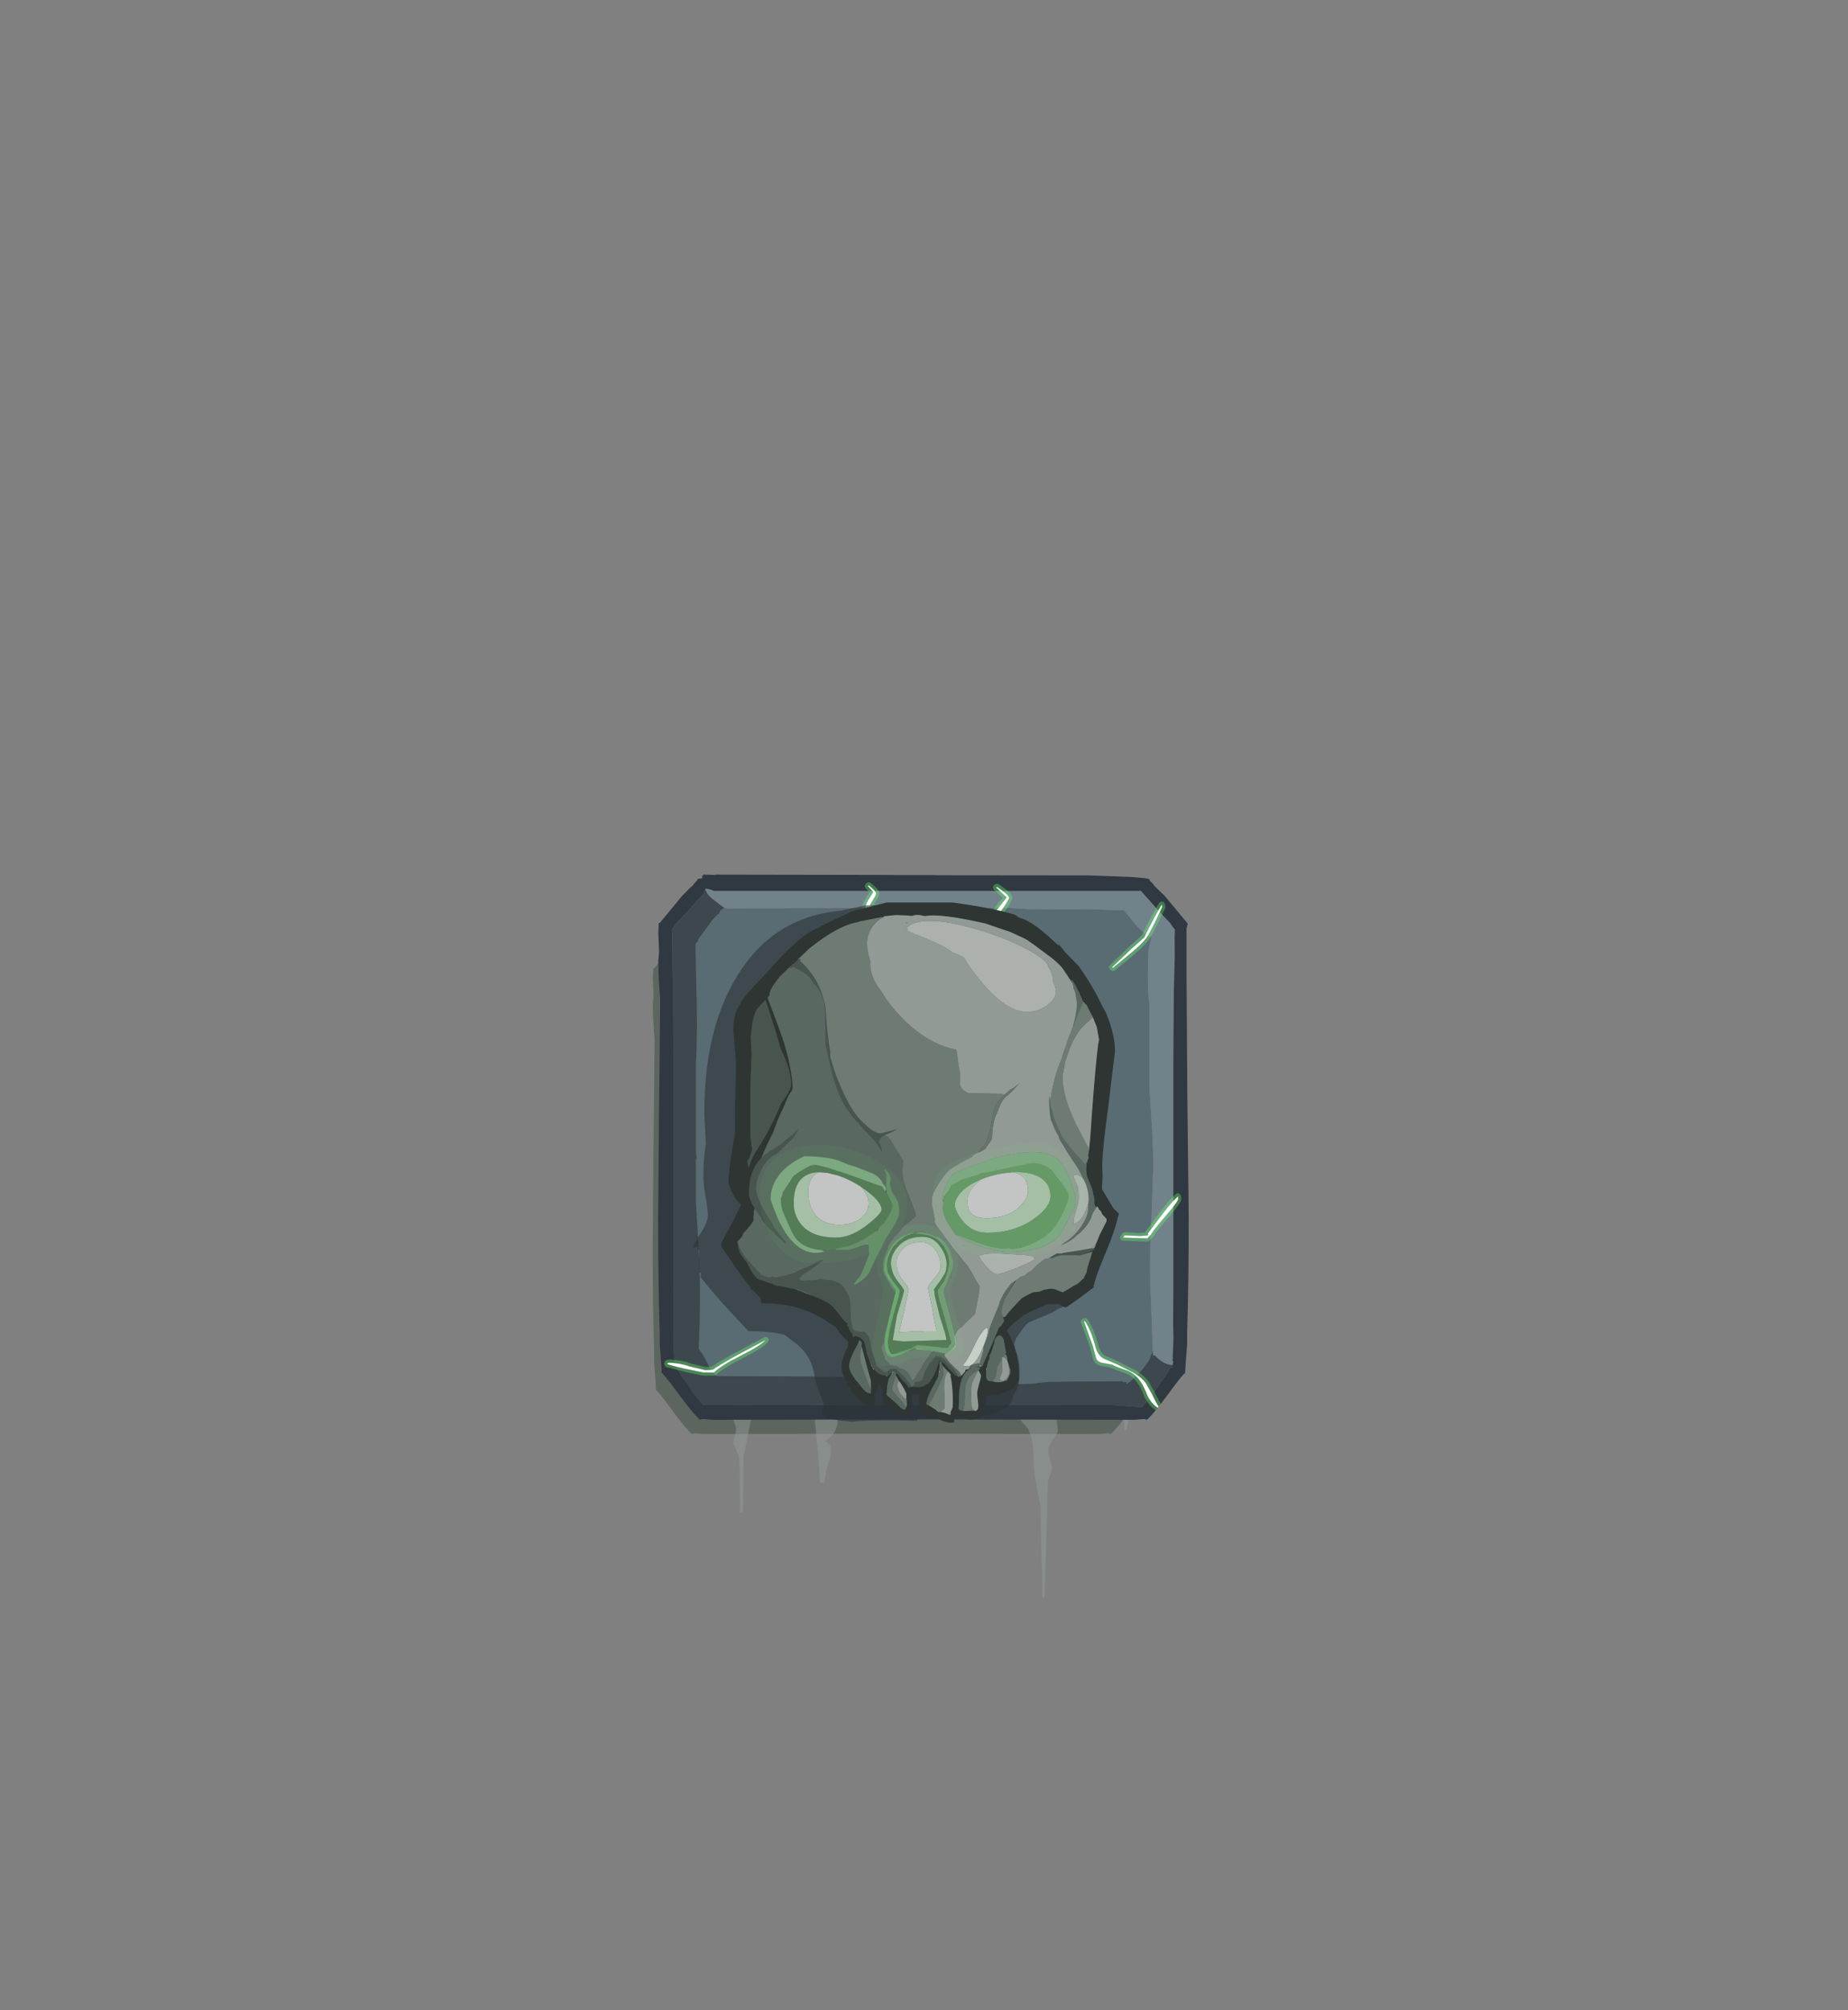 <?xml version="1.0" encoding="UTF-8" standalone="no"?>
<svg xmlns:ffdec="https://www.free-decompiler.com/flash" xmlns:xlink="http://www.w3.org/1999/xlink" ffdec:objectType="frame" height="296.4px" width="272.6px" xmlns="http://www.w3.org/2000/svg">
  <rect width="100%" height="100%" fill="#808080" stroke="none"/>
  <g transform="matrix(1.0, 0.0, 0.0, 1.0, 134.8, 194.9)">
    <use ffdec:characterId="416" height="174.15" transform="matrix(0.433, 0.0, 0.0, 0.433, -38.522, -58.865)" width="169.4" xlink:href="#shape0"/>
    <use ffdec:characterId="437" height="85.0" transform="matrix(0.433, 0.0, 0.0, 0.433, -27.575, 3.854)" width="141.75" xlink:href="#shape1"/>
    <use ffdec:characterId="434" height="174.15" transform="matrix(0.462, 0.0, 0.0, 0.462, -37.717, -66.008)" width="169.4" xlink:href="#shape2"/>
    <use ffdec:characterId="438" height="168.55" transform="matrix(0.462, 0.0, 0.0, 0.462, -36.816, -64.83)" width="165.1" xlink:href="#shape3"/>
    <use ffdec:characterId="435" height="164.95" transform="matrix(0.462, 0.0, 0.0, 0.462, -32.636, -61.481)" width="134.2" xlink:href="#shape4"/>
    <use ffdec:characterId="436" height="166.0" transform="matrix(0.462, 0.0, 0.0, 0.462, -28.455, -61.827)" width="127.1" xlink:href="#shape5"/>
    <use ffdec:characterId="439" height="71.35" transform="matrix(0.462, 0.0, 0.0, 0.462, -22.727, -26.465)" width="103.65" xlink:href="#shape6"/>
  </g>
  <defs>
    <g id="shape0" transform="matrix(1.0, 0.0, 0.0, 1.0, 90.3, 112.7)">
      <path d="M66.45 -111.15 L66.7 -110.6 67.75 -109.55 68.1 -109.0 71.5 -105.7 78.8 -96.9 78.35 -95.0 78.4 -94.9 78.4 -80.55 78.45 -75.4 78.65 -43.3 79.1 -3.6 Q79.1 19.0 78.6 33.85 L78.6 37.3 78.2 42.5 77.95 46.65 77.7 46.65 Q76.75 47.65 75.1 49.8 L72.45 53.4 Q67.5 60.0 65.75 61.45 L65.0 61.2 61.55 61.45 3.4 61.35 2.85 61.35 -1.9 61.35 -14.05 61.35 -14.6 61.35 -72.75 61.45 -76.2 61.2 -76.95 61.45 Q-78.7 60.0 -83.65 53.4 L-86.3 49.8 Q-87.95 47.65 -88.9 46.65 L-89.15 46.65 -89.4 42.5 -89.4 42.45 -89.8 37.3 -89.8 33.85 -89.8 33.2 Q-90.3 18.8 -90.3 -2.65 L-90.3 -3.1 -90.3 -3.6 -90.25 -7.4 -90.25 -8.3 -90.05 -35.1 -89.85 -50.9 -89.65 -73.15 Q-90.25 -79.7 -90.25 -84.95 L-90.0 -88.0 -90.25 -93.8 -90.1 -97.1 -89.8 -97.1 -82.7 -105.7 -80.15 -108.3 -79.9 -108.5 -79.25 -109.05 -78.95 -109.55 -77.95 -110.55 -77.65 -111.15 -76.15 -111.45 -76.15 -111.5 -76.0 -111.6 -76.2 -111.65 -76.35 -112.1 -75.95 -112.3 -75.7 -112.7 -75.4 -112.5 -75.4 -112.55 -72.0 -112.45 -71.7 -112.6 -70.9 -112.55 -15.25 -112.45 -15.25 -112.4 -1.9 -112.4 -1.9 -112.35 47.6 -112.3 60.85 -111.8 64.85 -111.45 65.15 -111.4 66.45 -111.15 M72.75 -97.9 L72.45 -98.15 72.75 -97.85 72.75 -97.9 M-83.95 -97.9 L-83.95 -97.85 -83.65 -98.1 -83.95 -97.9" fill="#283c2f" fill-opacity="0.4" fill-rule="evenodd" stroke="none"/>
    </g>
    <g id="shape1" transform="matrix(1.0, 0.0, 0.0, 1.0, 65.0, -32.25)">
      <path d="M43.25 40.75 L43.3 41.05 48.25 41.5 Q48.75 43.0 48.75 47.1 48.75 51.8 47.5 54.25 47.05 55.05 47.35 56.8 L47.75 60.25 Q47.75 61.35 46.0 63.6 44.3 65.75 44.5 67.75 44.55 68.45 45.35 71.2 46.0 73.35 45.5 74.5 44.8 76.0 44.4 77.6 L43.25 117.25 42.5 117.25 41.8 86.05 40.7 80.4 Q39.5 74.15 39.5 70.25 39.35 61.4 36.8 58.8 35.4 57.4 35.05 56.6 34.25 54.9 34.25 51.1 L34.3 46.25 Q34.65 43.75 36.75 43.75 38.25 43.75 38.55 40.75 L39.0 36.25 42.25 36.5 Q43.25 37.5 43.4 39.05 43.45 40.1 43.15 40.75 L43.25 40.75 M69.75 46.25 Q69.75 47.75 70.75 50.75 L71.0 51.0 Q71.25 47.5 72.0 45.75 L69.75 46.25 M75.65 35.55 Q76.75 38.35 76.75 40.0 76.75 41.6 75.05 44.4 73.15 47.45 72.75 50.5 L71.95 55.4 71.25 60.25 70.5 60.25 Q70.25 54.45 68.2 50.8 66.25 47.4 66.25 43.0 66.25 40.85 69.4 36.8 72.25 33.15 74.0 32.25 L75.65 35.55 M-30.75 41.5 Q-30.1 42.15 -28.7 44.15 -27.25 46.3 -27.25 46.75 L-27.65 51.05 Q-27.95 53.95 -27.5 55.75 -27.05 57.45 -27.7 59.4 -28.6 62.2 -31.5 64.0 L-30.2 65.0 Q-29.5 65.8 -29.5 67.35 -29.5 69.2 -30.3 71.15 -31.25 73.55 -31.75 78.25 L-33.25 78.25 Q-33.4 74.05 -34.35 64.4 L-35.25 54.25 Q-35.25 53.0 -36.5 50.3 -37.75 47.6 -37.75 46.35 -37.75 43.8 -37.25 43.25 -36.85 42.8 -33.0 41.0 L-30.75 41.5 M-63.85 45.05 Q-65.0 45.1 -65.0 43.85 -65.0 42.25 -62.9 40.2 -61.45 38.8 -60.0 38.0 L-55.5 38.25 -55.05 38.9 -55.0 40.85 Q-55.0 46.95 -56.7 56.3 L-59.35 69.35 -59.5 88.0 -60.5 88.25 -60.75 69.95 Q-61.25 67.9 -62.75 65.0 -63.0 64.45 -62.3 62.3 -61.6 60.05 -62.0 59.0 -63.4 55.3 -63.2 51.95 -62.75 48.4 -62.75 46.25 -62.75 45.0 -63.85 45.05" fill="#919a95" fill-opacity="0.502" fill-rule="evenodd" stroke="none"/>
    </g>
    <g id="shape2" transform="matrix(1.0, 0.0, 0.0, 1.0, 79.7, 123.3)">
      <path d="M-58.2 -111.45 L-58.65 -111.4 -58.05 -111.95 -58.2 -111.45" fill="#426664" fill-rule="evenodd" stroke="none"/>
      <path d="M-58.55 -112.5 L-58.1 -112.65 -57.9 -112.35 -14.4 -112.5 Q-13.85 -112.8 6.75 -112.85 6.95 -112.7 19.6 -112.6 L32.25 -112.5 38.5 -112.15 44.55 -112.05 57.55 -112.1 69.05 -111.75 72.6 -107.35 Q75.25 -104.3 77.9 -103.2 77.0 -100.6 76.75 -97.55 L76.65 -91.05 Q76.65 -84.95 77.15 -81.95 L77.15 -55.5 78.05 -41.1 78.45 -31.4 77.3 0.65 Q77.3 5.35 78.25 28.95 L78.05 29.1 78.15 29.3 77.7 30.0 Q77.35 31.85 75.25 34.4 L73.45 36.3 Q71.85 38.15 70.05 39.3 69.85 39.8 69.8 38.85 L68.9 38.7 Q68.75 39.45 68.7 38.55 L45.05 38.7 39.75 39.3 28.4 39.75 Q28.05 39.45 7.05 39.15 L1.4 38.75 -3.9 38.55 -4.35 38.15 -13.1 37.85 -17.95 37.4 -22.8 37.05 -61.1 36.9 -62.9 34.65 -63.2 34.25 -64.45 31.8 Q-65.5 29.85 -66.75 28.15 -66.35 19.75 -66.35 10.1 -66.35 1.7 -67.5 -16.1 L-67.65 -18.35 -67.65 -32.6 -67.4 -32.4 -67.5 -33.35 -67.4 -33.9 -67.65 -33.5 -67.65 -63.0 Q-67.05 -73.5 -67.5 -86.55 L-67.8 -101.0 -66.9 -102.1 -67.05 -102.3 -62.7 -108.25 Q-61.3 -110.05 -60.1 -110.8 L-60.15 -110.85 -59.65 -111.9 -58.55 -112.5 M-58.2 -111.45 L-58.05 -111.95 -58.65 -111.4 -58.2 -111.45" fill="#596b73" fill-rule="evenodd" stroke="none"/>
      <path d="M-64.6 -118.45 L-64.65 -118.65 Q-63.45 -118.7 -61.95 -117.95 L74.0 -117.95 74.35 -118.05 77.9 -114.1 80.25 -111.4 83.8 -107.7 Q84.55 -106.4 85.35 -105.55 85.2 -104.5 85.2 -103.15 L85.25 -97.25 84.95 -86.0 84.8 -63.45 84.8 -18.15 84.8 9.35 84.75 16.45 Q84.7 20.65 84.8 23.25 84.9 25.6 84.6 30.45 L84.65 31.25 84.5 31.95 84.75 32.2 84.65 33.35 84.2 33.35 Q81.5 33.1 78.85 30.25 L78.3 30.35 78.3 29.6 78.15 29.45 78.3 29.4 78.25 28.95 Q77.3 5.35 77.3 0.65 L78.45 -31.4 78.05 -41.1 77.15 -55.5 77.15 -81.95 Q76.65 -84.95 76.65 -91.05 L76.75 -97.55 Q77.0 -100.6 77.9 -103.2 75.25 -104.3 72.6 -107.35 L69.05 -111.75 57.55 -112.1 44.55 -112.05 38.5 -112.15 32.25 -112.5 19.6 -112.6 Q6.95 -112.7 6.75 -112.85 -13.85 -112.8 -14.4 -112.5 L-57.9 -112.35 -58.1 -112.65 -58.55 -112.5 -61.8 -114.95 Q-64.3 -116.85 -64.6 -118.45" fill="#71828b" fill-rule="evenodd" stroke="none"/>
      <path d="M-64.6 -118.45 Q-64.3 -116.85 -61.8 -114.95 L-58.55 -112.5 -59.65 -111.9 -60.15 -110.85 -60.1 -110.8 Q-61.3 -110.05 -62.7 -108.25 L-67.05 -102.3 -66.9 -102.1 -67.8 -101.0 -67.5 -86.55 Q-67.05 -73.5 -67.65 -63.0 L-67.65 -33.5 -67.4 -33.9 -67.5 -33.35 -67.4 -32.4 -67.65 -32.6 -67.65 -18.35 -67.5 -16.1 Q-66.35 1.7 -66.35 10.1 -66.35 19.75 -66.75 28.15 -65.5 29.85 -64.45 31.8 L-63.2 34.25 -62.9 34.65 -61.1 36.9 -22.8 37.05 -17.95 37.4 -13.1 37.85 -4.35 38.15 -3.9 38.55 1.4 38.75 7.05 39.15 Q28.05 39.45 28.4 39.75 L39.75 39.3 45.05 38.7 68.7 38.55 Q68.75 39.45 68.9 38.7 L69.8 38.85 Q69.85 39.8 70.05 39.3 71.85 38.15 73.45 36.3 L75.25 34.4 Q77.35 31.85 77.7 30.0 L78.15 29.3 78.05 29.1 78.25 28.95 78.3 29.4 78.15 29.45 78.3 29.6 78.3 30.35 78.85 30.25 Q81.5 33.1 84.2 33.35 L84.45 33.8 84.6 34.25 84.0 34.0 83.6 34.6 82.15 37.1 Q81.05 38.35 79.9 40.15 L78.55 42.2 74.85 46.8 64.7 46.1 -54.7 46.1 -56.45 46.15 -65.4 46.1 -68.55 42.2 -68.9 41.7 -69.9 40.15 -71.6 37.75 -72.15 37.05 -73.6 34.6 -74.1 33.85 -74.0 33.35 -74.65 31.25 -74.6 30.45 Q-74.9 25.6 -74.8 23.25 -74.7 20.65 -74.75 16.45 L-74.8 9.35 -74.8 -18.15 -74.8 -63.45 -74.95 -86.0 -75.25 -97.25 -75.2 -103.15 Q-75.2 -104.5 -75.35 -105.55 L-73.8 -107.7 -70.25 -111.4 -67.9 -114.1 -65.05 -117.15 -65.1 -117.2 -64.8 -118.5 -64.6 -118.45" fill="#3c484e" fill-rule="evenodd" stroke="none"/>
      <path d="M88.95 -105.6 L89.0 -105.5 89.0 -91.15 89.05 -86.0 89.25 -53.9 89.7 -14.2 Q89.7 8.4 89.2 23.25 L89.2 26.7 88.8 31.9 88.55 36.05 88.3 36.05 Q87.35 37.05 85.7 39.2 L83.05 42.8 Q78.1 49.4 76.35 50.85 L75.6 50.6 72.15 50.85 14.0 50.75 13.45 50.75 8.7 50.75 -3.45 50.75 -4.0 50.75 -62.15 50.85 -65.6 50.6 -66.35 50.85 Q-68.1 49.4 -73.05 42.8 L-75.7 39.2 -78.3 36.05 -78.55 36.05 -78.8 31.9 -78.8 31.85 -79.2 26.7 -79.2 23.25 -79.2 22.6 Q-79.7 8.2 -79.7 -13.25 L-79.7 -13.7 -79.7 -14.2 -79.65 -18.0 -79.65 -18.9 -79.45 -45.7 -79.25 -61.5 -79.05 -83.75 Q-79.65 -90.3 -79.65 -95.55 L-79.4 -98.6 -79.65 -104.4 -79.5 -107.7 -79.2 -107.7 -72.1 -116.3 -69.55 -118.9 -69.3 -119.1 -68.65 -119.65 -68.35 -120.15 -67.35 -121.15 -67.05 -121.75 -65.55 -122.05 -65.55 -122.1 -65.4 -122.2 -65.6 -122.25 -65.75 -122.7 -65.35 -122.9 -65.1 -123.3 -64.8 -123.1 -64.8 -123.15 -61.4 -123.05 -61.1 -123.2 -60.3 -123.15 -4.65 -123.05 -4.65 -123.0 8.7 -123.0 8.7 -122.95 58.2 -122.9 71.45 -122.4 75.45 -122.05 75.75 -122.0 77.05 -121.75 77.3 -121.2 78.35 -120.15 78.7 -119.6 82.1 -116.3 89.4 -107.5 88.95 -105.6 M84.2 33.35 L84.65 33.35 84.75 32.2 84.5 31.95 84.65 31.25 84.6 30.45 Q84.9 25.6 84.8 23.25 84.7 20.65 84.75 16.45 L84.8 9.35 84.8 -18.15 84.8 -63.45 84.95 -86.0 85.25 -97.25 85.2 -103.15 Q85.2 -104.5 85.35 -105.55 84.55 -106.4 83.8 -107.7 L80.25 -111.4 77.9 -114.1 74.35 -118.05 74.0 -117.95 -61.95 -117.95 Q-63.45 -118.7 -64.65 -118.65 L-64.6 -118.45 -64.8 -118.5 -65.1 -117.2 -65.05 -117.15 -67.9 -114.1 -70.25 -111.4 -73.8 -107.7 -75.35 -105.55 Q-75.2 -104.5 -75.2 -103.15 L-75.25 -97.25 -74.95 -86.0 -74.8 -63.45 -74.8 -18.15 -74.8 9.35 -74.75 16.45 Q-74.7 20.65 -74.8 23.25 -74.9 25.6 -74.6 30.45 L-74.65 31.25 -74.0 33.35 -74.1 33.85 -73.6 34.6 -72.15 37.05 -71.6 37.75 -69.9 40.15 -68.9 41.7 -68.55 42.2 -65.4 46.1 -56.45 46.15 -54.7 46.1 64.7 46.1 74.85 46.8 78.55 42.2 79.9 40.15 Q81.05 38.35 82.15 37.1 L83.6 34.6 84.0 34.0 84.6 34.25 84.45 33.8 84.2 33.35 M83.0 -108.8 L83.35 -108.45 83.35 -108.5 83.0 -108.8 M71.85 48.55 L71.6 48.55 71.85 48.55 M-73.05 -108.75 L-73.35 -108.5 -73.35 -108.45 -73.05 -108.75" fill="#303941" fill-rule="evenodd" stroke="none"/>
    </g>
    <g id="shape3" transform="matrix(1.0, 0.0, 0.0, 1.0, 77.75, 120.75)">
      <path d="M81.25 -112.85 Q78.85 -107.55 76.85 -103.95 L76.55 -103.45 76.1 -102.75 76.05 -102.75 Q74.7 -101.05 72.0 -98.75 L65.5 -93.35 65.25 -93.6 71.55 -99.6 75.65 -103.2 75.6 -103.3 Q78.95 -110.15 81.1 -113.6 L81.25 -112.85 M32.35 -115.8 Q32.35 -115.3 30.75 -112.9 29.05 -110.35 28.1 -110.0 L28.0 -109.9 Q27.85 -109.95 27.85 -110.75 27.85 -111.2 29.45 -113.15 L31.6 -115.85 28.25 -119.0 28.5 -119.25 30.65 -117.7 Q32.35 -116.35 32.35 -115.8 M69.25 -8.05 L74.25 -7.8 76.5 -8.0 76.85 -8.3 76.6 -8.55 81.45 -15.0 Q84.7 -19.2 86.1 -20.25 86.35 -20.9 86.35 -19.65 86.35 -18.85 82.6 -14.5 78.35 -9.65 77.5 -8.05 L77.45 -8.05 76.5 -7.05 68.75 -7.3 69.25 -8.05 M56.25 19.5 L56.6 19.35 Q58.65 22.65 59.85 27.25 60.65 30.35 62.65 31.35 L67.1 33.25 71.95 35.75 Q74.6 37.2 76.1 39.25 L78.0 42.7 Q79.3 45.45 80.1 46.6 L79.75 47.0 Q77.7 45.6 76.55 43.2 75.5 40.5 74.6 39.1 72.9 36.35 70.15 35.15 66.95 34.15 65.25 33.25 L62.3 32.7 Q60.55 32.45 60.1 31.1 L59.1 27.35 57.7 23.45 56.25 19.5 M-12.75 -119.5 L-12.5 -119.75 Q-10.1 -117.85 -10.1 -117.15 -10.1 -116.65 -11.1 -115.1 L-12.1 -113.4 -11.75 -113.2 Q-11.1 -112.95 -10.1 -112.0 -10.75 -110.95 -11.0 -110.85 L-12.35 -111.0 -13.05 -111.6 Q-13.5 -112.05 -13.5 -112.85 -13.5 -113.45 -12.5 -115.25 L-11.0 -117.6 -12.75 -119.5 M-65.25 35.75 L-69.4 34.9 Q-73.95 34.0 -76.75 33.1 L-76.75 32.75 -76.0 32.6 Q-71.95 32.9 -69.85 33.75 L-64.6 35.0 -62.25 34.85 Q-59.1 32.7 -53.9 29.9 L-45.35 25.35 Q-46.95 27.2 -53.25 30.35 -59.75 33.6 -61.85 35.75 L-65.25 35.75" fill="#ffffff" fill-rule="evenodd" stroke="none"/>
      <path d="M82.2 -112.45 Q79.75 -107.1 77.7 -103.45 L77.45 -103.0 77.4 -102.95 76.95 -102.2 76.65 -101.9 Q75.3 -100.2 72.65 -98.0 L72.65 -97.95 66.2 -92.6 65.5 -92.35 Q65.1 -92.35 64.8 -92.65 L64.55 -92.9 Q64.25 -93.2 64.25 -93.55 64.25 -94.0 64.55 -94.25 L70.9 -100.35 74.7 -103.7 74.7 -103.75 Q78.1 -110.65 80.25 -114.1 L80.7 -114.5 81.3 -114.55 81.8 -114.3 82.1 -113.8 82.25 -113.05 82.2 -112.45 M81.25 -112.85 L81.1 -113.6 Q78.95 -110.15 75.6 -103.3 L75.65 -103.2 71.55 -99.6 65.25 -93.6 65.5 -93.35 72.0 -98.75 Q74.7 -101.05 76.05 -102.75 L76.1 -102.75 76.55 -103.45 76.85 -103.95 Q78.85 -107.55 81.25 -112.85 M31.3 -118.45 Q33.55 -116.7 33.35 -115.8 33.45 -115.15 31.6 -112.35 29.75 -109.55 28.6 -109.1 L28.25 -108.9 27.7 -108.95 Q26.85 -108.9 26.85 -110.75 26.7 -111.4 28.7 -113.75 L30.3 -115.75 27.6 -118.25 27.35 -118.6 27.25 -119.0 Q27.05 -119.55 28.0 -120.1 L28.55 -120.25 29.1 -120.05 31.1 -118.6 31.3 -118.45 M32.35 -115.8 Q32.35 -116.35 30.65 -117.7 L28.5 -119.25 28.25 -119.0 31.6 -115.85 29.45 -113.15 Q27.85 -111.2 27.85 -110.75 27.85 -109.95 28.0 -109.9 L28.1 -110.0 Q29.05 -110.35 30.75 -112.9 32.35 -115.3 32.35 -115.8 M68.2 -6.45 Q67.85 -6.7 67.8 -7.1 67.7 -7.5 67.95 -7.85 L68.45 -8.6 68.8 -8.9 69.25 -9.05 74.2 -8.75 74.15 -8.8 75.7 -8.9 75.85 -9.15 80.65 -15.6 Q83.8 -19.7 85.3 -20.9 L85.55 -21.15 Q86.1 -21.7 86.65 -21.4 L87.2 -20.8 87.35 -19.65 Q87.5 -18.65 83.35 -13.85 79.2 -9.15 78.4 -7.55 L78.05 -7.2 76.95 -6.15 76.4 -6.05 68.95 -6.3 68.2 -6.45 M69.25 -8.05 L68.75 -7.3 76.5 -7.05 77.45 -8.05 77.5 -8.05 Q78.35 -9.65 82.6 -14.5 86.35 -18.85 86.35 -19.65 86.35 -20.9 86.1 -20.25 84.7 -19.2 81.45 -15.0 L76.6 -8.55 76.85 -8.3 76.5 -8.0 74.25 -7.8 69.25 -8.05 M55.35 19.1 L55.85 18.6 56.2 18.45 56.9 18.4 57.45 18.85 Q59.6 22.25 60.85 27.0 61.5 29.6 63.1 30.45 L67.5 32.35 67.6 32.4 Q69.25 33.4 72.4 34.85 L72.45 34.9 Q75.3 36.45 76.9 38.65 L76.95 38.7 78.9 42.25 78.9 42.3 80.8 45.8 79.15 47.8 Q76.9 46.25 75.65 43.65 L75.65 43.6 Q74.6 41.0 73.75 39.65 72.2 37.15 69.75 36.1 66.5 35.05 64.8 34.15 L64.85 34.2 62.15 33.7 Q59.75 33.35 59.15 31.45 L59.15 31.35 58.15 27.65 56.8 23.8 55.3 19.85 Q55.15 19.45 55.35 19.1 M56.25 19.5 L57.7 23.45 59.1 27.35 60.1 31.1 Q60.55 32.45 62.3 32.7 L65.25 33.25 Q66.95 34.15 70.15 35.15 72.9 36.35 74.6 39.1 75.5 40.5 76.55 43.2 77.7 45.6 79.75 47.0 L80.1 46.6 Q79.3 45.45 78.0 42.7 L76.1 39.25 Q74.6 37.2 71.95 35.75 L67.1 33.25 62.65 31.35 Q60.65 30.35 59.85 27.25 58.65 22.65 56.6 19.35 L56.25 19.5 M-9.1 -112.1 Q-9.05 -111.8 -9.25 -111.45 -10.15 -110.0 -10.6 -109.9 L-11.1 -109.85 -12.45 -110.0 -12.95 -110.2 -13.7 -110.85 -13.75 -110.9 Q-14.5 -111.6 -14.5 -112.85 -14.55 -113.6 -13.35 -115.7 L-13.35 -115.75 -12.25 -117.5 -13.45 -118.8 -13.75 -119.5 -13.45 -120.2 -13.2 -120.45 -12.55 -120.75 -11.85 -120.5 Q-8.9 -118.2 -9.1 -117.15 -9.0 -116.5 -10.25 -114.55 L-10.75 -113.8 -9.4 -112.7 -9.1 -112.1 M-12.75 -119.5 L-11.0 -117.6 -12.5 -115.25 Q-13.5 -113.45 -13.5 -112.85 -13.5 -112.05 -13.05 -111.6 L-12.35 -111.0 -11.0 -110.85 Q-10.75 -110.95 -10.1 -112.0 -11.1 -112.95 -11.75 -113.2 L-12.1 -113.4 -11.1 -115.1 Q-10.1 -116.65 -10.1 -117.15 -10.1 -117.85 -12.5 -119.75 L-12.75 -119.5 M-44.55 24.75 L-44.35 25.4 -44.6 26.0 Q-46.25 27.95 -52.8 31.25 -59.1 34.4 -61.1 36.45 -61.4 36.75 -61.85 36.75 L-65.25 36.75 -65.7 36.65 -69.55 35.9 -69.6 35.9 -77.05 34.05 -77.55 33.7 -77.75 33.1 -77.75 32.75 -77.5 32.15 Q-77.3 31.85 -76.95 31.8 L-76.2 31.65 -75.9 31.6 Q-71.75 31.9 -69.55 32.8 L-69.45 32.85 -64.65 34.0 -62.6 33.9 Q-59.45 31.75 -54.35 29.05 L-45.8 24.5 -45.15 24.4 Q-44.8 24.45 -44.55 24.75 M-65.25 35.75 L-61.85 35.75 Q-59.75 33.6 -53.25 30.35 -46.95 27.2 -45.35 25.35 L-53.9 29.9 Q-59.1 32.7 -62.25 34.85 L-64.6 35.0 -69.85 33.75 Q-71.95 32.9 -76.0 32.6 L-76.75 32.75 -76.75 33.1 Q-73.95 34.0 -69.4 34.9 L-65.25 35.75" fill="#66ff66" fill-opacity="0.349" fill-rule="evenodd" stroke="none"/>
    </g>
    <g id="shape4" transform="matrix(1.0, 0.0, 0.0, 1.0, 68.7, 113.5)">
      <path d="M42.3 -104.35 Q46.1 -102.0 49.05 -98.55 L54.1 -91.75 Q58.75 -86.15 59.6 -84.6 L61.05 -81.45 62.5 -77.85 64.15 -71.75 Q65.5 -66.2 65.5 -64.55 65.5 -62.8 64.35 -59.9 63.15 -56.75 63.0 -55.35 62.85 -54.15 62.85 -50.8 62.85 -47.95 62.5 -46.3 62.25 -45.15 62.0 -37.15 61.85 -31.85 59.1 -28.55 L59.0 -27.8 Q59.0 -22.95 62.2 -18.2 65.35 -13.45 65.35 -12.4 65.35 -11.45 63.1 -4.75 L60.35 3.5 Q59.35 7.35 55.1 11.1 51.65 14.1 47.75 15.55 46.6 16.5 44.55 17.3 38.65 19.65 38.35 19.95 37.05 21.1 35.25 23.9 L34.6 24.8 34.0 26.5 Q34.0 27.35 34.9 29.95 35.75 32.5 35.75 35.5 35.75 39.15 34.95 40.95 L33.7 42.95 Q33.35 45.8 30.6 47.45 25.9 50.3 13.8 50.3 8.45 50.55 3.25 50.15 L3.0 51.05 2.9 51.2 1.7 51.15 Q-9.65 50.75 -17.9 51.45 -24.6 50.9 -26.45 49.85 -27.7 49.15 -27.25 47.8 -26.7 46.1 -26.85 45.7 L-28.55 41.25 Q-29.55 38.5 -29.75 36.9 -30.6 30.75 -35.15 26.95 L-39.35 23.7 Q-43.85 22.55 -50.85 22.55 -61.55 11.35 -66.2 5.2 L-65.95 3.9 -66.4 4.0 Q-66.7 3.15 -66.7 -0.25 L-66.65 -2.85 -66.6 -3.15 -66.95 -3.95 -66.95 -4.35 -68.7 -4.15 -67.8 -5.95 -67.05 -6.95 -67.1 -7.3 -66.9 -7.55 Q-63.9 -11.7 -63.8 -14.35 -63.8 -15.95 -64.5 -20.05 -65.25 -24.2 -65.25 -26.55 -65.25 -33.1 -64.45 -37.1 L-64.95 -47.25 Q-64.95 -73.85 -54.35 -91.0 -42.8 -109.75 -21.25 -111.65 L-13.5 -113.35 9.0 -113.5 Q32.85 -110.05 42.3 -104.35" fill="#2b3337" fill-opacity="0.6" fill-rule="evenodd" stroke="none"/>
    </g>
    <g id="shape5" transform="matrix(1.0, 0.0, 0.0, 1.0, 59.65, 114.25)">
      <path d="M0.0 -107.75 L0.0 -107.55 0.0 -107.45 -0.75 -108.0 -0.3 -107.85 0.0 -107.75 M37.2 -102.8 L38.0 -102.4 38.15 -102.35 38.55 -102.0 37.2 -102.8 M22.2 42.15 L22.2 42.6 22.2 43.05 22.2 42.15 M16.3 46.65 L16.25 46.15 16.35 45.45 16.35 45.9 16.3 46.65 M-1.3 47.55 L-1.35 47.6 -1.6 47.45 -1.3 47.55 M-1.8 47.35 L-2.25 47.15 -2.3 47.0 -1.8 47.35 M-5.15 36.1 L-5.0 35.5 -4.95 35.45 -4.5 35.45 -4.45 35.55 -5.15 36.1 M-7.3 36.65 L-7.35 36.7 -7.35 36.8 -7.6 36.6 -7.5 36.65 -7.3 36.65 M-10.65 34.9 L-11.1 34.75 -11.25 34.2 -10.9 34.5 -10.65 34.9 M-17.05 24.1 L-17.35 24.55 -17.45 24.05 -17.05 24.1 M11.65 -20.4 L11.7 -20.35 11.7 -20.25 11.3 -18.5 11.2 -19.75 11.65 -20.4 M15.2 -8.35 L15.3 -8.3 15.25 -8.3 15.2 -8.35 M0.55 -13.9 L0.6 -13.85 0.6 -13.8 0.55 -13.9 M-8.95 -38.15 L-8.95 -38.1 -9.25 -37.9 -9.4 -38.15 -9.0 -38.2 -8.95 -38.15 M17.95 -4.65 L17.8 -4.85 18.05 -4.8 17.95 -4.65 M-5.65 -24.55 L-5.4 -23.55 -5.45 -23.5 -5.65 -24.3 -5.65 -24.55 M-1.2 -20.05 L-1.25 -20.05 -1.25 -20.1 -1.2 -20.05 M-11.05 18.15 L-10.85 17.95 -10.85 18.05 -11.05 18.15 M-18.3 16.45 L-18.15 17.05 -18.2 17.8 -18.25 17.7 -18.3 16.45 M-11.75 41.8 L-11.75 42.5 -12.3 42.3 Q-11.9 42.3 -11.8 42.05 L-11.75 41.8 M-17.85 36.25 L-18.05 35.95 -18.15 35.8 -18.15 35.75 -18.2 35.7 -18.35 35.35 -18.45 35.0 -18.45 34.95 -17.95 36.1 -17.85 36.25 M-16.1 27.0 L-15.35 25.25 -15.15 25.8 -15.2 25.8 Q-15.55 25.95 -16.1 27.0 M13.25 35.8 L13.75 36.25 13.8 37.6 13.25 35.8 M13.8 48.15 L13.75 49.1 13.35 49.3 13.05 49.15 13.8 48.15 M6.0 45.7 L5.85 45.5 6.05 45.15 6.0 45.6 6.0 45.7 M9.65 37.2 L9.75 36.65 10.15 33.8 10.15 33.25 10.2 33.9 10.2 35.4 9.65 37.2 M25.25 34.05 L25.05 35.75 25.0 35.5 25.0 34.45 25.25 34.05 M22.8 34.1 L22.8 34.2 22.7 34.15 22.8 34.1" fill="#819980" fill-rule="evenodd" stroke="none"/>
      <path d="M23.6 33.85 L22.9 34.2 22.8 34.2 22.8 34.1 22.9 34.05 23.6 33.8 23.6 33.85" fill="#6d866c" fill-rule="evenodd" stroke="none"/>
      <path d="M-7.35 -39.9 L-7.5 -39.9 -7.15 -40.1 -7.35 -39.9" fill="#5c735b" fill-rule="evenodd" stroke="none"/>
      <path d="M60.45 -6.1 L59.7 -4.15 59.2 -3.8 59.15 -3.8 58.8 -3.85 59.35 -4.5 60.25 -5.6 60.45 -6.1 M-18.2 35.7 L-18.35 35.4 -18.35 35.35 -18.65 34.3 -18.45 34.95 -18.45 35.0 -18.35 35.35 -18.2 35.7" fill="#8fa48e" fill-rule="evenodd" stroke="none"/>
      <path d="M54.0 -82.5 L54.0 -82.2 54.0 -82.1 54.0 -82.5 M-5.65 33.4 L-5.7 33.4 -5.65 33.35 -5.65 33.4 M44.25 -1.05 L44.3 -1.05 44.85 -1.05 44.6 -1.0 44.25 -1.05 M34.6 6.25 L34.4 6.6 31.45 11.4 31.75 10.75 34.05 6.9 33.7 7.2 34.1 6.6 34.6 6.25 M49.1 -1.7 L49.75 -1.75 51.9 -1.8 53.5 -1.7 49.1 -1.7 M-43.45 -35.2 L-44.3 -34.65 -43.7 -35.15 -43.65 -35.15 -43.45 -35.2 M-40.55 -37.1 L-40.35 -37.25 -38.55 -38.7 -37.45 -39.65 -37.35 -39.7 -38.85 -38.25 -40.55 -37.1 M-43.35 -8.1 L-43.1 -7.9 -43.2 -7.95 -43.25 -8.0 -43.35 -8.1 M-6.75 -28.65 L-6.8 -28.75 -6.85 -28.95 -6.85 -29.0 -6.75 -28.65 M-6.55 -26.65 L-6.45 -25.95 -6.45 -25.75 -6.55 -26.65 M-5.65 -24.3 L-5.65 -24.4 -5.65 -24.55 -5.65 -24.3 M-27.0 6.15 L-27.25 6.15 -27.1 6.1 -27.0 6.15 M-27.35 6.15 L-28.35 6.1 -27.55 5.95 -27.35 6.15 M-33.3 2.55 L-33.95 2.9 -34.7 3.35 -35.85 3.8 -35.4 3.55 -34.35 3.0 -33.3 2.55 M-4.5 35.45 L-4.2 35.4 -4.15 35.45 -4.45 35.55 -4.5 35.45 M27.75 14.6 L27.65 14.65 27.7 14.55 27.75 14.6 M23.45 33.75 L23.6 33.8 22.9 34.05 22.8 34.1 22.7 34.15 21.7 34.1 22.65 33.75 23.45 33.75" fill="#404d42" fill-rule="evenodd" stroke="none"/>
      <path d="M56.0 -82.6 L56.0 -82.75 56.6 -81.9 56.1 -82.0 56.1 -82.25 56.0 -82.6 M16.3 37.05 L16.2 37.05 16.3 37.05 M20.25 -26.7 L21.0 -26.9 22.35 -27.3 23.25 -27.65 23.7 -27.85 24.4 -27.95 23.85 -27.8 22.95 -27.5 20.2 -26.6 20.25 -26.7 M45.6 -29.1 L45.7 -29.05 48.15 -25.9 49.65 -23.95 48.65 -25.2 45.6 -29.1 M33.65 -3.75 L33.3 -3.7 33.2 -3.75 33.65 -3.75 M31.1 -3.8 L29.95 -3.75 29.65 -3.8 31.1 -3.8 M22.65 33.75 L23.25 33.3 23.35 33.7 23.45 33.75 22.65 33.75" fill="#a9b9a8" fill-rule="evenodd" stroke="none"/>
      <path d="M14.05 35.45 L13.1 34.5 11.95 33.2 13.15 34.45 14.05 35.45 M8.6 36.05 L7.55 37.95 7.5 37.9 7.6 37.55 8.6 36.05 M-6.25 36.65 L-6.65 37.05 -7.2 36.65 -6.25 36.65 M-11.25 34.2 L-11.7 33.6 -11.7 33.35 -11.85 33.05 -12.9 30.1 -11.7 33.0 -10.9 34.5 -11.25 34.2 M-13.05 29.6 L-13.2 29.25 -13.15 29.15 -13.05 29.6 M-17.55 23.65 L-17.7 23.3 -17.4 23.55 -17.55 23.65 M-23.7 14.95 L-24.3 14.4 -24.85 13.95 -24.15 14.4 -23.7 14.95 M-29.9 11.4 L-32.45 10.55 Q-34.45 9.65 -36.65 9.0 L-36.35 9.05 -35.15 9.25 -30.45 11.1 -29.9 11.4 M-40.15 8.25 L-40.8 8.15 -40.9 8.1 -40.7 8.05 -40.15 8.25 M-45.35 6.55 L-45.45 6.6 -45.5 6.6 -45.65 6.6 -45.55 6.55 -45.45 6.55 -45.35 6.55 M-51.35 0.65 L-51.85 0.05 -53.65 -2.5 -53.7 -2.7 -53.05 -1.7 -51.35 0.65 M-10.15 -9.3 L-9.4 -10.0 -9.5 -9.65 -10.15 -9.3 M-7.85 -23.05 L-7.9 -23.1 -8.45 -23.7 -8.1 -23.55 -7.85 -23.05 M-25.6 -29.65 L-25.95 -29.7 -28.5 -30.0 -28.7 -30.3 -32.0 -29.8 Q-30.6 -30.6 -29.8 -30.6 L-25.6 -29.65 M-32.35 -29.65 L-32.35 -29.6 -32.45 -29.6 -32.35 -29.65 M-36.1 -27.25 L-37.1 -25.55 -40.0 -21.1 -39.9 -21.8 -39.55 -22.35 -37.5 -25.35 Q-36.95 -26.5 -36.1 -27.25 M-18.95 19.9 L-19.05 19.95 -19.4 19.4 -18.95 19.9" fill="#6c856b" fill-rule="evenodd" stroke="none"/>
      <path d="M25.25 21.4 Q25.5 21.45 25.5 22.5 25.5 24.45 23.65 28.65 21.4 33.8 18.9 33.8 L17.7 33.55 17.7 33.3 Q19.2 31.6 21.25 27.15 23.1 23.15 25.0 21.5 L25.25 21.4" fill="#c7d0c6" fill-rule="evenodd" stroke="none"/>
      <path d="M37.2 -102.8 L32.85 -104.8 24.8 -107.55 Q10.1 -110.9 5.45 -109.9 2.75 -110.65 1.4 -109.95 L0.0 -110.1 -3.75 -110.25 -7.65 -109.85 -7.65 -109.65 -9.85 -109.3 -15.35 -108.2 -15.8 -108.05 -15.75 -108.0 Q-22.1 -107.05 -31.45 -99.55 L-34.9 -96.25 -35.0 -96.25 Q-35.25 -95.65 -36.45 -94.7 L-37.55 -93.95 -37.65 -93.7 -40.8 -90.65 Q-44.15 -86.65 -44.15 -84.75 L-44.15 -84.55 -44.75 -83.9 -40.1 -71.35 -39.55 -69.6 Q-37.1 -61.6 -36.75 -55.3 L-36.75 -55.0 -36.85 -54.65 -36.9 -54.45 -37.0 -54.4 -36.95 -54.25 Q-38.05 -52.85 -38.8 -51.0 L-39.2 -49.9 -41.55 -44.75 -43.0 -40.8 -44.8 -37.2 -46.6 -33.1 -46.75 -32.7 Q-48.5 -30.9 -49.5 -28.55 -50.6 -25.9 -50.6 -22.95 L-50.7 -21.45 Q-50.7 -19.65 -48.9 -16.7 L-48.95 -16.05 -48.95 -15.85 -49.1 -16.15 -49.15 -14.9 -49.15 -14.7 -49.3 -12.5 -49.45 -12.35 Q-50.45 -10.85 -52.15 -9.05 L-52.35 -8.8 -52.55 -8.6 Q-52.6 -7.65 -54.05 -6.4 L-54.3 -6.15 -54.45 -6.05 -54.45 -6.0 -54.15 -4.75 -54.15 -4.45 -53.7 -2.7 -53.65 -2.5 -51.85 0.05 -51.35 0.65 -51.2 0.95 Q-49.45 4.65 -47.75 5.95 L-45.75 6.6 -45.65 6.6 -45.5 6.6 -45.45 6.6 -45.35 6.55 -45.5 6.7 -44.65 7.0 -43.95 7.25 -43.0 7.35 -43.05 7.6 -41.75 8.1 -40.75 8.05 -40.7 8.05 -40.9 8.1 -40.8 8.15 -40.15 8.25 -36.65 9.0 Q-34.45 9.65 -32.45 10.55 L-29.9 11.4 -28.0 12.25 Q-26.1 13.1 -24.85 13.95 L-24.3 14.4 -23.7 14.95 -21.75 17.35 Q-20.3 19.45 -19.1 20.25 L-19.1 20.45 -19.35 20.4 -19.5 20.55 -18.9 21.25 Q-18.55 22.55 -17.7 23.3 L-17.55 23.65 -17.85 23.85 -17.45 24.05 -17.35 24.55 -17.05 24.1 -16.5 24.15 Q-14.2 24.7 -13.65 26.7 L-13.15 29.15 -13.2 29.25 -13.05 29.6 -13.05 29.7 -12.9 30.1 -11.85 33.05 -11.7 33.35 -11.7 33.6 -11.25 34.2 -11.1 34.75 -10.65 34.9 -9.65 35.9 -9.55 35.85 Q-8.7 36.6 -7.7 36.6 L-7.6 36.6 -7.35 36.8 -7.35 36.7 -7.3 36.65 -7.2 36.65 -6.65 37.05 -6.25 36.65 -6.15 36.65 -5.0 35.5 -5.15 36.1 -6.05 37.75 Q-6.6 39.5 -6.65 41.3 L-6.75 42.1 -6.8 42.75 -6.45 43.2 -6.1 43.5 -3.6 45.65 -2.3 47.0 -2.25 47.15 -1.8 47.35 -1.6 47.45 -1.35 47.6 -1.3 47.55 -1.25 47.55 -0.7 47.4 -0.6 47.25 -0.65 46.95 -0.5 46.8 -0.45 46.7 -0.25 46.0 -0.45 43.6 -0.45 42.45 Q-1.8 39.55 -2.7 38.6 L-3.75 36.8 -3.85 36.7 -3.75 36.4 -3.8 35.8 -3.4 36.2 -2.9 36.5 Q-2.35 37.7 -0.5 39.4 0.3 40.5 0.6 40.5 L1.5 40.25 1.55 40.3 1.7 40.35 3.75 40.4 Q5.2 40.15 5.9 39.55 7.0 39.25 7.5 37.9 L7.55 37.95 8.6 36.05 9.05 35.05 9.9 32.55 9.85 32.2 10.2 31.95 10.5 32.1 11.95 33.2 13.1 34.5 14.05 35.45 15.35 36.75 15.55 36.7 16.2 37.05 16.3 37.05 16.35 37.05 16.9 36.95 17.0 36.8 17.0 36.65 17.1 36.45 17.2 36.75 17.8 36.0 18.3 35.45 18.5 34.85 19.0 34.7 19.2 34.75 Q19.55 34.5 20.0 34.35 L20.5 34.35 Q18.35 35.0 17.25 37.85 16.35 40.3 16.35 44.1 L16.35 45.45 16.25 46.15 16.3 46.65 16.2 47.0 Q16.25 47.7 17.1 48.0 L17.45 47.9 18.1 48.05 18.5 48.05 21.2 47.9 21.6 48.05 Q22.55 47.8 22.55 46.3 L22.2 43.05 22.2 42.6 22.2 42.15 22.2 42.1 22.25 41.6 22.8 39.3 Q23.4 37.35 23.4 36.6 L22.5 35.0 22.5 35.05 22.5 35.0 23.1 34.65 22.95 34.2 22.9 34.2 23.6 33.85 23.75 33.9 26.9 26.7 29.15 21.35 29.7 21.0 30.8 19.25 30.4 18.05 30.55 18.0 31.05 18.05 Q32.65 15.85 36.4 12.05 38.25 10.9 40.1 10.15 L40.2 10.1 40.25 10.1 Q42.3 10.1 43.35 9.35 L45.2 9.05 45.8 9.0 46.0 9.0 Q46.65 9.0 48.15 9.65 L49.55 10.15 52.0 8.7 52.45 8.4 52.55 8.35 54.4 7.3 54.55 7.15 56.3 5.55 56.3 5.4 56.65 4.6 56.95 4.1 57.1 3.8 57.15 3.45 Q57.3 2.35 57.9 0.55 L58.2 -0.3 58.45 -1.05 58.8 -2.4 59.0 -2.8 54.85 -1.6 54.8 -1.55 54.65 -1.65 Q55.55 -1.75 57.4 -2.5 59.35 -3.25 59.75 -3.6 L59.2 -3.8 59.7 -4.15 60.45 -6.1 61.0 -7.5 61.1 -7.75 61.25 -8.1 61.25 -8.15 63.45 -12.45 63.5 -13.25 62.1 -14.75 61.7 -15.7 61.05 -16.3 60.85 -16.8 60.45 -17.25 60.25 -17.0 60.2 -17.0 Q59.65 -17.4 59.6 -18.15 L59.55 -19.8 58.85 -22.95 57.5 -26.15 Q57.0 -27.45 57.0 -29.05 L57.1 -30.95 57.15 -31.1 57.8 -33.0 57.75 -33.0 57.7 -32.9 57.6 -33.35 57.75 -34.6 57.95 -35.25 57.9 -35.5 58.25 -39.0 58.65 -44.55 58.65 -44.85 59.05 -50.2 Q59.9 -61.55 60.75 -68.7 L61.05 -70.25 61.05 -70.3 61.05 -70.45 61.05 -70.6 60.4 -74.3 60.35 -74.5 59.1 -77.65 59.1 -77.7 58.25 -79.25 57.2 -81.35 57.0 -81.65 56.7 -81.9 56.6 -81.9 56.0 -82.75 56.0 -82.6 54.7 -85.55 Q53.15 -88.8 52.4 -89.6 L52.2 -89.6 53.05 -87.45 53.0 -87.5 52.95 -87.35 52.6 -88.5 50.1 -92.25 Q49.05 -94.1 45.9 -96.6 L40.25 -100.8 38.55 -102.0 38.15 -102.35 38.0 -102.4 37.2 -102.8 M35.55 -109.4 Q38.95 -108.7 44.75 -103.6 L48.3 -100.35 48.1 -100.95 48.15 -100.95 49.65 -99.2 50.0 -98.7 50.0 -98.65 54.5 -94.05 Q57.65 -89.65 60.15 -85.1 L62.25 -80.9 63.35 -78.95 64.15 -76.8 Q66.15 -71.3 66.15 -67.0 L66.15 -66.5 64.95 -56.85 64.0 -48.95 Q62.1 -35.05 62.1 -30.3 L62.2 -26.75 62.0 -22.8 65.7 -16.6 67.45 -14.95 66.9 -13.1 Q66.2 -9.75 63.35 -2.85 60.25 4.45 59.5 7.5 L59.3 8.15 59.25 8.25 59.55 8.45 54.35 12.35 50.55 14.95 49.7 14.8 49.5 14.7 48.35 13.9 44.7 13.95 44.05 14.05 43.35 14.45 39.3 16.25 Q36.3 17.7 35.6 18.65 L33.55 20.15 31.6 22.35 Q33.7 25.95 34.65 29.65 35.5 33.1 35.5 37.45 35.5 39.4 33.1 41.05 30.2 42.95 25.05 43.2 L24.65 47.6 24.45 47.85 24.5 48.7 Q24.5 49.5 23.45 50.05 22.25 50.75 20.0 50.75 18.25 50.75 15.05 49.15 L15.05 48.1 15.2 48.1 15.0 47.85 14.75 51.1 Q15.25 51.75 14.0 51.75 11.6 51.75 8.95 50.05 4.8 49.85 3.75 47.2 L3.55 44.15 3.95 42.6 1.25 42.6 1.25 45.8 1.25 47.9 Q1.0 49.25 0.0 49.25 -3.4 49.25 -6.0 46.95 -7.3 46.35 -7.85 45.0 L-8.2 42.4 -8.1 41.4 Q-8.45 40.1 -8.9 39.55 -10.05 40.4 -10.45 43.85 L-10.6 43.95 -10.7 44.0 -10.5 44.25 -10.6 46.35 -10.9 46.35 Q-15.3 46.35 -18.65 40.5 -21.15 36.1 -21.15 34.0 -21.15 32.1 -19.9 29.1 L-19.05 27.35 -19.05 26.55 -19.1 25.7 Q-21.25 24.15 -22.9 21.35 L-26.5 18.95 Q-35.8 13.35 -46.35 13.7 L-46.6 13.6 Q-46.9 13.45 -46.9 12.4 L-46.9 12.05 -49.5 9.45 -50.2 9.2 -50.05 8.9 -50.0 8.85 Q-53.4 4.7 -59.5 -4.45 L-59.45 -5.0 -59.65 -5.3 -55.25 -13.6 -53.15 -17.9 Q-54.65 -18.85 -55.8 -21.15 -57.2 -23.9 -57.2 -25.35 -57.2 -28.45 -56.0 -35.75 L-55.2 -39.9 -55.1 -43.65 -55.2 -47.25 -54.85 -59.9 -54.85 -63.4 -55.65 -73.4 Q-55.65 -77.6 -54.6 -79.85 L-53.45 -82.0 -52.85 -83.0 Q-50.95 -85.8 -46.75 -89.95 L-41.15 -96.15 Q-32.9 -104.85 -28.3 -106.2 L-27.65 -106.75 -17.75 -111.45 -6.8 -114.25 14.4 -114.25 Q27.4 -112.45 34.35 -110.3 L35.55 -109.4 M24.4 -27.95 L24.55 -28.0 Q27.0 -28.35 28.35 -28.8 L39.75 -31.1 Q42.9 -31.1 45.6 -29.1 L48.65 -25.2 49.65 -23.95 Q51.45 -21.5 51.45 -20.6 51.45 -19.45 50.05 -16.35 48.75 -13.4 47.4 -11.4 45.3 -8.15 40.95 -5.95 37.5 -4.2 33.95 -3.75 L33.7 -3.75 33.65 -3.75 33.2 -3.75 33.3 -3.7 32.65 -3.65 32.75 -3.9 31.2 -3.8 31.1 -3.8 29.65 -3.8 29.4 -3.8 29.2 -3.9 28.95 -4.0 27.85 -4.15 26.5 -4.4 Q24.3 -4.95 21.65 -5.9 L15.35 -8.3 15.4 -8.25 15.3 -8.3 15.2 -8.35 13.65 -10.55 Q10.6 -15.15 11.3 -18.15 L11.3 -18.5 11.7 -20.25 11.7 -20.35 11.65 -20.4 13.0 -22.15 13.9 -24.0 13.95 -24.0 15.95 -25.1 17.05 -25.75 18.1 -26.05 20.25 -26.7 20.2 -26.6 22.95 -27.5 23.85 -27.8 24.4 -27.95 M33.5 -28.15 L33.45 -28.15 30.3 -27.8 Q26.5 -27.2 23.35 -25.85 21.4 -25.05 19.75 -24.0 15.0 -20.9 15.0 -17.3 15.6 -15.15 17.2 -13.05 20.35 -8.85 25.4 -8.85 34.0 -8.85 40.25 -13.25 45.55 -16.95 45.55 -20.5 45.55 -25.3 40.8 -27.2 37.7 -28.4 33.5 -28.15 M3.3 -8.55 L3.45 -8.55 3.95 -8.5 6.65 -8.05 Q8.15 -7.6 9.35 -6.75 10.6 -5.85 11.5 -4.55 13.2 -2.0 13.2 0.65 13.2 2.15 12.35 4.75 L11.75 6.25 11.45 6.85 9.65 9.45 9.6 9.7 9.75 10.85 Q10.1 12.8 11.2 16.4 L11.35 16.85 11.55 17.5 11.7 17.95 13.65 25.2 13.9 26.0 13.95 26.4 12.6 28.0 12.45 27.9 10.7 27.85 9.5 27.6 3.6 27.05 Q2.3 27.05 1.45 27.8 L1.35 27.9 0.8 28.15 -0.05 28.35 Q-2.2 28.95 -3.95 29.7 L-4.05 29.75 -4.4 29.85 -5.15 29.85 Q-6.15 28.85 -6.3 27.0 L-6.35 26.1 -6.35 25.45 -5.85 22.7 -5.0 19.05 -4.65 17.6 -4.55 17.2 -4.45 16.85 -2.95 11.8 -2.55 9.6 Q-2.55 9.3 -3.9 7.7 L-4.7 6.7 -5.25 5.9 -6.2 4.2 -6.4 3.7 -6.45 3.4 -6.6 1.4 -6.4 -0.65 -6.3 -1.0 -5.65 -2.55 -5.5 -2.9 Q-5.05 -3.95 -4.2 -4.9 L-4.1 -4.85 -3.35 -5.75 -3.3 -5.8 -2.5 -6.55 -1.45 -7.2 -1.25 -7.5 -1.2 -7.55 0.85 -8.35 1.8 -8.5 1.55 -8.35 3.3 -8.55 M4.35 -7.55 Q1.4 -7.5 -0.7 -6.35 L-0.75 -6.3 Q-2.2 -5.55 -3.25 -4.25 L-4.1 -3.05 Q-5.4 -1.1 -5.4 1.1 L-5.1 2.8 -4.8 3.8 -3.8 5.8 -3.25 6.6 -1.9 8.3 -1.2 9.45 -1.2 9.8 -1.65 11.5 -1.95 12.55 -2.25 13.55 -3.45 17.55 -3.7 18.85 -4.25 22.15 -4.8 25.45 -1.55 25.85 12.05 25.4 12.3 25.4 12.3 25.0 Q12.3 24.2 10.55 18.85 L10.35 18.25 10.2 17.65 8.6 11.1 8.55 10.75 8.45 9.65 8.35 9.3 8.75 8.65 8.75 8.7 8.8 8.7 8.85 8.6 9.15 8.2 9.25 8.0 10.45 6.4 11.3 5.2 11.75 4.35 12.05 3.65 12.15 3.4 12.2 3.2 12.45 1.5 Q12.45 -0.45 11.55 -2.4 L10.7 -3.95 Q9.3 -6.2 7.35 -7.05 L4.6 -7.55 4.35 -7.55 M-39.8 -51.0 L-39.55 -51.3 -38.1 -53.7 Q-37.25 -55.35 -37.25 -56.25 -37.25 -61.05 -40.55 -67.45 L-42.5 -74.15 -42.7 -74.7 -44.7 -80.95 -45.45 -83.15 -48.3 -80.1 Q-49.2 -77.9 -49.6 -75.75 L-50.15 -71.35 -49.85 -65.8 -50.25 -55.8 -50.25 -39.7 -49.7 -35.35 -50.75 -32.2 -51.1 -32.1 -51.15 -32.0 -51.15 -31.65 -50.85 -29.55 -50.8 -29.75 Q-50.05 -32.35 -48.05 -35.45 -43.6 -42.35 -40.5 -50.0 L-39.8 -51.0 M-50.9 -76.95 L-50.85 -77.1 -50.95 -77.0 -50.9 -76.95 M-27.4 -3.25 L-27.6 -3.3 Q-32.5 -3.7 -35.15 -6.35 -36.55 -7.8 -37.8 -10.8 L-39.9 -15.6 Q-40.55 -17.35 -40.55 -19.65 L-40.55 -19.75 -40.25 -20.5 -40.0 -21.1 -37.1 -25.55 -36.1 -27.25 -34.8 -28.2 -32.45 -29.6 -32.35 -29.6 -32.35 -29.65 -32.15 -29.75 -32.0 -29.8 -28.7 -30.3 -28.5 -30.0 -25.95 -29.7 -25.6 -29.65 -19.0 -27.5 -8.45 -23.7 -7.9 -23.1 -7.85 -23.05 -7.2 -22.2 -7.15 -22.2 -6.7 -21.45 -6.7 -21.8 -6.65 -21.65 -6.25 -20.75 -5.75 -19.75 -5.5 -19.3 Q-4.9 -18.2 -4.8 -17.35 -5.0 -16.0 -6.75 -13.2 L-7.65 -11.7 -7.8 -11.65 Q-8.7 -11.35 -9.35 -9.75 L-9.5 -9.65 -9.4 -10.0 -10.15 -9.3 -12.8 -7.55 Q-15.55 -5.65 -18.75 -4.65 L-19.15 -4.5 -23.0 -3.75 -23.1 -3.55 -23.5 -3.55 -25.0 -3.3 -25.75 -3.35 -26.0 -3.3 -26.8 -3.25 -27.4 -3.25 M-15.05 -23.6 Q-18.5 -25.85 -22.35 -27.15 L-22.55 -27.2 -25.65 -27.95 -28.05 -28.15 -28.4 -28.15 Q-30.4 -28.15 -32.0 -27.4 -36.4 -25.4 -36.4 -18.4 -36.5 -15.35 -34.85 -12.65 -31.6 -7.3 -22.9 -7.3 -18.05 -7.3 -12.8 -11.45 -8.35 -14.95 -8.35 -16.25 -8.35 -18.5 -12.75 -21.95 L-15.05 -23.6 M-14.8 27.2 L-14.7 26.4 -14.8 25.9 -15.15 25.8 -15.35 25.25 -16.1 27.0 -17.25 29.1 Q-18.75 32.25 -18.75 33.75 L-18.65 34.3 -18.35 35.35 -18.35 35.4 -18.2 35.7 -18.15 35.75 -18.15 35.8 -18.05 35.95 -17.85 36.25 -16.7 38.1 Q-16.35 38.35 -14.7 40.5 -13.35 42.3 -12.35 42.3 L-12.3 42.3 -11.75 42.5 -11.75 41.8 -11.7 41.6 -11.75 41.5 -11.75 38.35 -12.55 35.7 -12.6 35.6 -12.6 35.5 -12.95 34.15 -13.7 31.35 -14.0 30.1 -14.8 27.2 M-7.95 38.8 L-7.95 38.7 -8.0 38.7 -7.95 38.8 M11.25 9.75 L11.3 9.6 11.35 9.6 11.25 9.75 M13.0 35.55 L12.35 34.9 11.15 33.6 11.05 33.5 10.65 32.3 10.1 32.3 10.15 33.25 10.15 33.8 9.75 36.65 9.65 37.2 8.85 38.75 7.1 42.05 Q6.2 43.95 6.05 45.15 L5.85 45.5 6.0 45.7 6.0 45.9 6.6 46.35 6.7 46.2 7.85 46.95 8.75 47.55 9.8 48.4 10.65 48.4 11.05 48.45 Q11.95 48.6 13.05 49.15 L13.35 49.3 13.75 49.1 13.8 48.15 14.35 46.9 14.4 44.5 Q14.4 41.45 13.9 38.15 L13.8 37.6 13.75 36.25 13.25 35.8 13.0 35.55 M31.2 29.75 L31.4 29.45 31.0 27.3 30.6 25.2 Q29.75 23.25 28.6 24.2 27.6 25.05 27.6 26.1 L27.65 26.35 27.3 27.25 Q26.65 29.75 26.1 30.3 L26.1 31.45 25.65 32.15 25.25 34.05 25.0 34.45 25.0 35.5 25.05 35.75 25.05 36.0 25.05 37.3 Q25.3 38.55 26.45 38.55 L26.9 38.5 28.05 38.85 29.75 38.85 31.65 38.25 Q32.75 36.4 32.75 35.5 L32.75 34.9 31.8 31.9 Q31.8 30.7 31.3 30.05 L31.25 30.0 31.2 29.75 M23.6 35.65 L23.4 35.75 23.55 36.05 23.6 35.65" fill="#2e3532" fill-rule="evenodd" stroke="none"/>
      <path d="M59.2 -3.8 L59.75 -3.6 Q59.35 -3.25 57.4 -2.5 55.55 -1.75 54.65 -1.65 L54.4 -1.65 53.5 -1.7 51.9 -1.8 49.75 -1.75 49.1 -1.7 Q47.85 -1.55 46.05 -0.75 L45.25 -0.95 45.2 -0.95 45.35 -1.0 45.6 -1.1 45.75 -1.2 47.6 -2.25 49.4 -2.25 49.5 -2.4 54.8 -3.2 58.7 -3.9 58.8 -3.85 59.15 -3.8 59.2 -3.8 M15.55 36.7 L15.35 36.75 14.05 35.45 13.15 34.45 11.95 33.2 10.5 32.1 10.2 31.95 9.85 32.2 9.9 32.55 9.05 35.05 8.6 36.05 7.6 37.55 7.5 37.9 Q7.0 39.25 5.9 39.55 5.2 40.15 3.75 40.4 L1.7 40.35 1.55 40.3 1.5 40.25 1.75 40.05 2.3 39.5 2.0 39.05 2.6 38.85 Q4.15 38.55 4.65 37.95 L5.1 36.65 5.4 35.55 7.0 32.9 7.65 31.9 7.15 33.5 7.25 33.15 8.25 31.35 9.15 30.2 9.4 30.6 9.45 30.6 10.4 30.6 13.5 33.45 Q15.25 35.3 15.8 36.45 L15.55 36.7 M-0.5 39.4 Q-2.35 37.7 -2.9 36.5 L-3.4 36.2 -3.8 35.8 -4.15 35.45 -4.2 35.4 -4.5 35.45 -4.95 35.45 -5.0 35.5 -6.15 36.65 -6.25 36.65 -7.2 36.65 -7.3 36.65 -7.5 36.65 -7.6 36.6 -7.7 36.6 Q-8.7 36.6 -9.55 35.85 L-9.65 35.9 -10.65 34.9 -10.9 34.5 -11.7 33.0 -12.9 30.1 -13.05 29.7 -13.05 29.6 -13.15 29.15 -13.65 26.7 Q-14.2 24.7 -16.5 24.15 L-17.05 24.1 -17.45 24.05 -17.85 23.85 -17.55 23.65 -17.4 23.55 -17.7 23.3 Q-18.55 22.55 -18.9 21.25 L-19.5 20.55 -19.35 20.4 -19.1 20.45 -19.1 20.25 Q-20.3 19.45 -21.75 17.35 L-23.7 14.95 -24.15 14.4 -24.85 13.95 Q-26.1 13.1 -28.0 12.25 L-29.9 11.4 -30.45 11.1 -35.15 9.25 -36.35 9.05 -36.65 9.0 -40.15 8.25 -40.7 8.05 -40.75 8.05 -41.75 8.1 -43.05 7.6 -43.0 7.35 -43.95 7.25 -44.65 7.0 -45.5 6.7 -45.35 6.55 -45.45 6.55 -45.55 6.55 -45.65 6.6 -45.75 6.6 -47.75 5.95 Q-49.45 4.65 -51.2 0.95 L-51.35 0.65 -53.05 -1.7 -53.7 -2.7 -54.15 -4.45 -54.15 -4.75 -54.45 -6.0 -54.45 -6.05 -54.3 -6.15 Q-54.15 -4.05 -51.3 -0.35 L-46.75 4.6 -45.95 4.95 -44.5 5.5 -44.25 5.4 -42.85 5.15 -42.75 5.25 -42.65 5.4 -42.05 5.4 Q-38.5 4.8 -35.85 3.8 L-34.7 3.35 -33.95 2.9 -33.3 2.55 -30.55 1.45 -30.4 1.3 Q-28.25 -0.3 -26.9 -0.05 L-31.0 2.9 -33.45 4.55 -34.8 5.9 -33.85 6.5 -30.1 6.3 -28.35 6.1 -27.35 6.15 -27.25 6.15 -27.0 6.15 -24.3 6.35 -22.5 6.95 Q-20.95 7.6 -20.1 9.05 L-19.75 9.7 Q-19.35 10.3 -19.05 11.05 L-19.0 10.8 -18.65 12.05 -18.45 12.85 -18.45 13.1 Q-18.25 14.4 -18.3 16.0 L-18.3 16.45 -18.25 17.7 -18.2 17.8 -18.25 18.2 -18.15 18.9 -17.6 21.75 -17.55 21.8 Q-16.75 23.0 -13.95 22.7 -12.55 23.7 -12.05 25.65 L-11.55 28.65 -10.55 31.6 -10.1 33.25 -9.85 33.8 -8.95 34.45 -7.6 35.45 -7.6 35.6 -6.8 35.55 Q-6.3 35.55 -6.0 34.95 -5.7 34.4 -3.6 34.65 L-3.0 35.35 -0.85 37.45 1.2 40.05 1.2 40.25 0.6 40.35 -0.5 39.4 M-48.9 -16.7 Q-50.7 -19.65 -50.7 -21.45 L-50.6 -22.95 Q-50.6 -25.9 -49.5 -28.55 -48.5 -30.9 -46.75 -32.7 L-45.6 -33.8 -44.3 -34.65 -43.45 -35.2 -40.55 -37.1 -38.85 -38.25 -37.35 -39.7 -34.8 -42.1 -35.15 -41.5 -36.45 -39.2 -40.55 -35.3 -41.8 -34.1 -42.75 -33.6 Q-45.25 -32.25 -46.95 -28.55 -48.45 -25.35 -48.45 -22.85 -48.45 -20.0 -44.35 -13.45 L-43.4 -12.05 -42.9 -11.1 -42.35 -10.15 -41.9 -9.6 -40.0 -7.2 -38.85 -5.75 -38.9 -5.65 -38.85 -5.55 -39.0 -5.3 -39.85 -6.2 Q-41.55 -7.5 -43.5 -9.65 L-44.1 -10.05 -44.3 -10.2 -46.1 -12.4 -46.65 -13.35 -46.7 -13.5 -48.9 -16.7 M-37.65 -93.7 L-37.55 -93.95 -36.45 -94.7 Q-35.25 -95.65 -35.0 -96.25 L-34.9 -96.25 -34.4 -96.2 -34.2 -96.0 -34.4 -95.6 Q-32.35 -93.8 -30.75 -91.6 -28.9 -89.05 -27.7 -86.0 -26.75 -83.5 -26.25 -80.65 -25.75 -72.0 -24.7 -66.3 L-24.75 -66.3 -24.75 -65.0 Q-23.1 -58.85 -20.3 -53.0 -16.9 -45.9 -13.25 -43.15 L-13.15 -43.0 -13.0 -42.85 Q-11.05 -41.0 -8.9 -40.55 L-8.4 -40.6 -8.35 -40.65 -6.95 -40.95 Q-4.75 -41.5 -3.45 -42.0 -4.15 -41.4 -5.85 -40.65 L-6.9 -40.2 -7.15 -40.1 -7.5 -39.9 -8.25 -39.6 -8.7 -39.0 -8.85 -39.0 -9.0 -38.4 -8.95 -38.25 -8.95 -38.15 -9.0 -38.2 -9.4 -38.15 -9.25 -37.9 -9.25 -37.85 Q-8.35 -36.3 -8.25 -34.65 L-8.25 -34.6 Q-9.1 -36.4 -10.75 -38.35 L-11.95 -39.65 -12.7 -40.35 -12.6 -40.35 -13.75 -41.55 -17.55 -45.8 -19.55 -48.6 -19.65 -48.7 -20.65 -50.4 Q-23.1 -55.05 -24.5 -61.2 L-24.55 -61.35 -24.55 -61.4 -26.25 -68.95 -26.25 -71.4 -26.45 -79.85 Q-26.6 -81.95 -26.85 -82.9 -27.75 -86.5 -30.1 -88.45 -31.35 -91.2 -35.35 -93.1 L-36.5 -93.7 -37.35 -93.3 -37.5 -93.2 -37.65 -93.65 -37.65 -93.7 M-39.8 -51.0 L-40.5 -50.0 Q-43.6 -42.35 -48.05 -35.45 -50.05 -32.35 -50.8 -29.75 L-50.85 -29.55 -51.15 -31.65 -51.15 -32.0 -51.1 -32.1 -50.75 -32.2 -49.7 -35.35 -50.25 -39.7 -50.25 -55.8 -49.85 -65.8 -50.15 -71.35 -49.6 -75.75 Q-49.2 -77.9 -48.3 -80.1 L-45.45 -83.15 -44.7 -80.95 -42.7 -74.7 -42.5 -74.15 -40.55 -67.45 Q-37.25 -61.05 -37.25 -56.25 -37.25 -55.35 -38.1 -53.7 L-39.55 -51.3 -39.8 -51.0 M-23.1 -3.55 L-23.0 -3.75 -19.15 -4.5 -18.75 -4.65 Q-15.55 -5.65 -12.8 -7.55 L-10.15 -9.3 -9.5 -9.65 -9.35 -9.75 Q-8.7 -11.35 -7.8 -11.65 L-7.65 -11.7 -6.75 -13.2 Q-5.0 -16.0 -4.8 -17.35 -4.9 -18.2 -5.5 -19.3 L-5.75 -19.75 -6.25 -20.75 -6.65 -21.65 -6.7 -21.8 -6.75 -22.2 -6.85 -22.75 -6.9 -24.45 -6.8 -27.35 -6.75 -27.35 -7.5 -29.1 -7.2 -29.1 -6.8 -28.75 -6.75 -28.65 Q-5.5 -27.4 -5.45 -26.0 L-5.65 -24.55 -5.65 -24.4 -5.65 -24.3 -5.45 -23.5 -5.0 -21.8 -4.5 -21.05 -3.15 -18.9 Q-2.7 -17.1 -2.7 -15.2 -2.7 -13.7 -5.2 -9.7 L-7.05 -6.85 -8.1 -4.65 -10.35 -0.3 -12.45 4.2 Q-12.95 5.0 -14.35 6.2 L-16.6 7.7 -17.3 7.6 -16.65 6.7 -15.15 4.85 -13.55 1.25 Q-12.35 -1.7 -12.35 -2.25 L-12.45 -2.75 -12.45 -2.85 -12.45 -4.8 -12.6 -4.95 -13.5 -5.0 -14.9 -4.65 Q-16.95 -3.8 -19.3 -3.3 L-22.5 -3.4 -23.1 -3.55 M-6.55 -26.65 L-6.45 -25.75 -6.45 -25.95 -6.55 -26.65 M-18.95 19.9 L-19.4 19.4 -19.05 19.95 -18.95 19.9" fill="#48554e" fill-rule="evenodd" stroke="none"/>
      <path d="M52.95 -87.35 L53.0 -87.5 53.05 -87.45 52.2 -89.6 52.4 -89.6 Q53.15 -88.8 54.7 -85.55 L56.0 -82.6 56.1 -82.25 56.1 -82.0 55.85 -82.05 Q55.0 -80.45 53.7 -77.05 L52.65 -74.25 Q54.0 -79.25 54.0 -81.45 L54.0 -82.1 54.0 -82.2 54.0 -82.5 53.45 -85.6 52.85 -87.15 52.95 -87.35 M57.15 -31.1 L57.1 -30.95 57.0 -29.05 Q57.0 -27.45 57.5 -26.15 L58.85 -22.95 59.55 -19.8 59.6 -18.15 Q59.65 -17.4 60.2 -17.0 L60.2 -16.95 59.5 -15.75 59.35 -15.4 59.3 -15.8 58.55 -13.6 Q57.4 -11.0 55.0 -8.85 L53.9 -7.95 53.85 -7.9 Q52.4 -6.45 50.3 -5.45 L48.8 -4.8 49.55 -5.3 50.0 -5.65 Q52.8 -7.35 55.05 -10.4 57.6 -13.9 57.6 -16.8 L57.6 -17.5 57.8 -19.05 57.8 -19.55 57.8 -19.95 Q57.8 -21.1 57.4 -22.6 L56.95 -24.2 56.25 -25.7 54.45 -29.25 51.45 -33.8 49.65 -36.75 48.65 -38.3 48.45 -38.65 48.5 -38.75 48.35 -39.0 48.1 -39.8 Q46.85 -41.85 46.15 -43.95 L45.65 -44.95 Q45.15 -47.65 45.15 -51.45 L45.3 -52.45 45.55 -50.45 45.5 -49.8 Q45.5 -49.2 45.9 -48.45 46.4 -46.0 47.3 -43.75 L48.55 -41.1 48.8 -40.45 Q49.35 -39.25 50.0 -38.35 L50.8 -37.45 Q52.5 -35.1 54.75 -32.75 L55.05 -32.45 55.4 -32.1 56.3 -30.95 56.7 -30.6 56.85 -30.9 56.8 -31.25 56.85 -31.4 56.95 -31.45 57.15 -31.1 M30.4 18.05 L30.8 19.25 29.7 21.0 29.15 21.35 26.9 26.7 23.75 33.9 23.6 33.85 23.6 33.8 23.45 33.75 23.35 33.7 23.25 33.3 22.65 33.75 21.7 34.1 22.7 34.15 22.8 34.2 22.9 34.2 22.95 34.2 23.1 34.65 22.5 35.0 Q18.75 36.95 18.3 40.6 L18.2 44.1 Q18.15 46.35 17.7 47.75 L17.45 47.9 17.1 48.0 Q16.25 47.7 16.2 47.0 L16.3 46.65 16.35 45.9 16.35 45.45 16.35 44.1 Q16.35 40.3 17.25 37.85 18.35 35.0 20.5 34.35 L20.0 34.35 19.5 34.35 20.05 33.55 Q20.8 33.0 22.95 32.75 L24.15 28.75 24.2 28.65 24.15 28.05 Q24.15 27.35 25.0 25.45 25.8 23.5 25.8 22.95 25.8 22.15 27.35 18.45 L28.55 15.55 29.15 14.1 29.15 14.0 Q29.65 12.05 31.3 9.55 L33.0 7.35 34.15 6.6 34.1 6.6 33.7 7.2 34.05 6.9 31.75 10.75 31.45 11.4 Q30.5 13.15 30.2 14.7 L29.85 16.35 30.4 18.05 M17.0 36.65 L17.0 36.8 16.9 36.95 16.35 37.05 16.3 37.05 16.2 37.05 15.55 36.7 15.8 36.45 Q15.25 35.3 13.5 33.45 L10.4 30.6 9.45 30.6 9.4 30.6 9.15 30.2 8.25 31.35 7.25 33.15 7.15 33.5 7.65 31.9 7.0 32.9 5.4 35.55 5.1 36.65 4.65 37.95 Q4.15 38.55 2.6 38.85 L2.0 39.05 2.3 39.5 1.75 40.05 1.5 40.25 0.6 40.5 Q0.3 40.5 -0.5 39.4 L0.6 40.35 1.2 40.25 1.2 40.05 -0.85 37.45 -3.0 35.35 -3.6 34.65 Q-5.7 34.4 -6.0 34.95 -6.3 35.55 -6.8 35.55 L-7.6 35.6 -7.6 35.45 -8.95 34.45 -9.85 33.8 -10.1 33.25 -10.55 31.6 -11.55 28.65 -12.05 25.65 Q-12.55 23.7 -13.95 22.7 -16.75 23.0 -17.55 21.8 L-17.6 21.75 -18.15 18.9 -18.25 18.2 -18.2 17.8 -18.15 17.05 -18.3 16.45 -18.3 16.0 Q-18.25 14.4 -18.45 13.1 L-18.45 12.85 -18.65 12.05 -19.0 10.8 -19.05 11.05 Q-19.35 10.3 -19.75 9.7 L-20.1 9.05 Q-20.95 7.6 -22.5 6.95 L-24.3 6.35 -27.0 6.15 -27.1 6.1 -27.25 6.15 -27.35 6.15 -27.55 5.95 -28.35 6.1 -30.1 6.3 -33.85 6.5 -34.8 5.9 -33.45 4.55 -31.0 2.9 -26.9 -0.05 Q-28.25 -0.3 -30.4 1.3 L-30.55 1.45 -33.3 2.55 -34.35 3.0 -35.4 3.55 -35.85 3.8 Q-38.5 4.8 -42.05 5.4 L-42.65 5.4 -42.75 5.25 -42.85 5.15 -44.25 5.4 -44.5 5.5 -45.95 4.95 -46.75 4.6 -51.3 -0.35 Q-54.15 -4.05 -54.3 -6.15 L-54.05 -6.4 Q-52.6 -7.65 -52.55 -8.6 L-52.35 -8.8 -52.15 -9.05 Q-50.45 -10.85 -49.45 -12.35 L-49.3 -12.5 -49.15 -14.7 -49.15 -14.9 -49.1 -16.15 -48.95 -15.85 -48.95 -16.05 -48.9 -16.7 -46.7 -13.5 -46.65 -13.35 -46.1 -12.4 -44.3 -10.2 -44.1 -10.05 -43.5 -9.65 Q-41.55 -7.5 -39.85 -6.2 L-39.0 -5.3 -38.85 -5.55 -38.9 -5.65 -38.85 -5.75 -40.0 -7.2 -41.9 -9.6 -42.35 -10.15 -42.9 -11.1 -43.4 -12.05 -44.35 -13.45 Q-48.45 -20.0 -48.45 -22.85 -48.45 -25.35 -46.95 -28.55 -45.25 -32.25 -42.75 -33.6 L-41.8 -34.1 -40.55 -35.3 -36.45 -39.2 -35.15 -41.5 -34.8 -42.1 -37.35 -39.7 -37.45 -39.65 -38.55 -38.7 -40.35 -37.25 -40.55 -37.1 -43.45 -35.2 -43.65 -35.15 -43.7 -35.15 -44.3 -34.65 -45.6 -33.8 -46.75 -32.7 -46.6 -33.1 -44.8 -37.2 -43.0 -40.8 -41.55 -44.75 -39.2 -49.9 -38.8 -51.0 Q-38.05 -52.85 -36.95 -54.25 L-37.0 -54.4 -36.9 -54.45 -36.85 -54.65 -36.75 -55.0 -36.75 -55.3 Q-37.1 -61.6 -39.55 -69.6 L-40.1 -71.35 -44.75 -83.9 -44.15 -84.55 -44.15 -84.75 Q-44.15 -86.65 -40.8 -90.65 L-37.65 -93.7 -37.65 -93.65 -37.5 -93.2 -37.35 -93.3 -36.5 -93.7 -35.35 -93.1 Q-31.35 -91.2 -30.1 -88.45 -27.75 -86.5 -26.85 -82.9 -26.6 -81.95 -26.45 -79.85 L-26.25 -71.4 -26.25 -68.95 -24.55 -61.4 -24.55 -61.35 -24.5 -61.2 Q-23.1 -55.05 -20.65 -50.4 L-19.65 -48.7 -19.55 -48.6 -17.55 -45.8 -13.75 -41.55 -12.6 -40.35 -12.7 -40.35 -11.95 -39.65 -10.75 -38.35 Q-9.1 -36.4 -8.25 -34.6 L-8.25 -34.65 Q-8.35 -36.3 -9.25 -37.85 L-9.25 -37.9 -8.95 -38.1 -8.95 -38.15 -8.95 -38.25 -9.0 -38.4 -8.85 -39.0 -8.7 -39.0 -8.25 -39.6 -7.5 -39.9 -7.35 -39.9 -6.6 -39.6 Q-5.95 -39.25 -5.1 -37.85 L-3.95 -35.85 Q-1.4 -32.1 -1.35 -31.45 -1.7 -30.35 -1.7 -28.2 -1.7 -25.5 0.5 -20.2 2.4 -15.7 2.65 -14.4 L2.55 -14.4 2.4 -13.9 Q1.45 -13.35 0.55 -12.3 L-0.05 -11.9 Q-1.7 -10.75 -2.2 -9.65 L-3.65 -8.1 -4.25 -7.65 -4.65 -6.95 Q-6.45 -4.85 -6.45 -4.05 L-6.4 -3.9 Q-7.75 -1.25 -7.95 0.65 L-8.0 1.4 -7.95 1.65 -7.95 2.7 -7.9 2.8 -7.95 3.05 Q-7.95 3.65 -7.35 4.85 L-7.25 5.05 -6.55 6.25 -6.4 6.5 -5.45 8.25 -5.35 8.35 -5.05 8.9 -3.9 10.35 -4.3 11.45 -4.95 13.8 -5.55 16.55 -5.9 18.0 -6.0 18.3 -6.05 18.45 -6.2 19.3 -7.3 23.4 -7.55 24.7 -7.7 26.2 -8.4 27.75 Q-8.4 28.35 -7.8 29.75 -7.35 30.85 -7.2 31.7 -6.7 32.15 -6.15 32.55 L-5.85 32.9 -5.75 33.4 -5.7 33.4 -5.65 33.4 -4.05 33.65 Q-3.05 33.95 -2.25 34.5 -0.45 34.85 0.55 36.6 L1.6 38.45 2.8 36.6 4.5 34.05 Q5.0 32.8 6.1 31.45 L6.5 30.95 6.5 30.9 6.5 30.85 7.35 29.55 8.5 28.75 8.05 28.75 7.65 28.7 3.05 28.05 2.95 28.05 Q2.35 28.1 1.85 28.4 L1.75 28.45 -3.8 29.8 -4.2 29.85 -4.05 29.75 -3.95 29.7 Q-2.2 28.95 -0.05 28.35 L0.8 28.15 1.35 27.9 1.45 27.8 Q2.3 27.05 3.6 27.05 L9.5 27.6 10.7 27.85 12.45 27.9 12.6 28.0 13.95 26.4 13.9 26.0 13.65 25.2 11.7 17.95 11.55 17.5 11.35 16.85 11.2 16.4 Q10.1 12.8 9.75 10.85 L9.6 9.7 9.65 9.45 11.45 6.85 11.75 6.25 12.35 4.75 Q13.2 2.15 13.2 0.65 13.2 -2.0 11.5 -4.55 10.6 -5.85 9.35 -6.75 8.15 -7.6 6.65 -8.05 L3.95 -8.5 3.45 -8.55 3.3 -8.55 2.8 -8.55 1.8 -8.5 0.85 -8.35 1.05 -8.55 1.15 -8.6 Q1.75 -9.05 3.1 -9.05 L4.6 -9.2 6.2 -8.8 Q6.35 -8.75 6.6 -8.65 L8.25 -8.1 8.65 -7.9 9.1 -7.6 11.7 -5.4 Q12.65 -4.6 13.5 -2.55 14.25 -0.6 14.25 0.65 14.25 2.8 13.05 6.0 L12.65 7.05 11.65 9.15 11.3 9.6 11.25 9.75 11.75 12.1 12.05 13.65 12.05 13.7 12.05 13.9 12.05 14.0 12.1 14.15 12.8 16.85 13.2 18.15 13.3 18.55 13.35 18.75 13.55 19.45 14.7 24.05 14.85 24.45 14.85 24.5 14.9 24.6 14.95 24.85 15.0 25.2 15.15 26.3 Q15.15 27.2 13.8 28.4 12.55 29.55 12.0 29.55 L11.95 29.55 11.9 29.7 11.85 29.9 11.65 30.25 13.35 32.55 15.25 34.4 Q16.8 35.7 17.0 36.65 M-3.8 35.8 L-3.75 36.4 -3.85 36.7 -5.1 40.95 Q-5.1 41.45 -2.85 43.95 -0.95 46.0 -0.65 46.95 L-0.6 47.25 -0.7 47.4 -1.25 47.55 -1.3 47.55 -1.6 47.45 -1.8 47.35 -2.3 47.0 -3.6 45.65 -6.1 43.5 -6.45 43.2 -6.8 42.75 -6.75 42.1 -6.65 41.3 Q-6.6 39.5 -6.05 37.75 L-5.15 36.1 -4.45 35.55 -4.15 35.45 -3.8 35.8 M0.55 -13.9 L0.6 -13.8 0.6 -13.85 0.55 -13.9 M-27.4 -3.25 L-26.8 -3.25 -26.0 -3.3 -25.75 -3.35 -25.0 -3.3 -23.5 -3.55 -23.1 -3.55 -22.5 -3.4 -19.3 -3.3 Q-16.95 -3.8 -14.9 -4.65 L-13.5 -5.0 -12.6 -4.95 -12.45 -4.8 -12.45 -2.85 -12.45 -2.75 -12.35 -2.25 Q-12.35 -1.7 -13.55 1.25 L-15.15 4.85 -16.65 6.7 -17.3 7.6 -16.6 7.7 -14.35 6.2 Q-12.95 5.0 -12.45 4.2 L-10.35 -0.3 -8.1 -4.65 -7.05 -6.85 -5.2 -9.7 Q-2.7 -13.7 -2.7 -15.2 -2.7 -17.1 -3.15 -18.9 L-4.5 -21.05 -5.0 -21.8 -5.45 -23.5 -5.4 -23.55 -5.65 -24.55 -5.45 -26.0 Q-5.5 -27.4 -6.75 -28.65 L-6.85 -29.0 -6.85 -28.95 -6.8 -28.75 -7.2 -29.1 -7.5 -29.1 -6.75 -27.35 -6.8 -27.35 -6.9 -24.45 -6.85 -22.75 -6.75 -22.2 -6.7 -21.8 -6.7 -21.45 -7.15 -22.2 -7.05 -22.35 -6.95 -23.0 Q-6.95 -23.45 -7.9 -24.5 -8.85 -26.7 -11.35 -27.85 L-16.5 -29.85 Q-18.75 -30.45 -22.25 -31.95 -26.1 -33.2 -33.0 -33.3 -38.9 -30.6 -41.6 -26.55 -43.8 -23.3 -43.8 -19.5 -38.3 -2.4 -29.2 -2.4 L-27.7 -2.55 Q-26.75 -2.75 -26.55 -2.9 L-27.4 -3.25 M-43.35 -8.1 L-43.25 -8.0 -43.2 -7.95 -43.1 -7.9 -43.35 -8.1 M-1.2 -20.05 L-1.25 -20.1 -1.25 -20.05 -1.2 -20.05 M-6.4 -0.65 L-6.6 1.4 -6.45 3.4 -6.4 3.7 Q-6.9 2.45 -6.9 1.4 L-6.4 -0.65 M-5.0 19.05 L-5.85 22.7 -6.1 23.2 -5.1 18.95 -5.0 19.05 M-11.05 18.15 L-10.85 18.05 -10.85 17.95 -11.05 18.15 M-15.15 25.8 L-14.8 25.9 -14.7 26.4 -14.8 27.2 -15.0 28.35 -15.3 30.3 Q-15.3 32.3 -13.85 36.0 L-11.75 41.5 -11.7 41.6 -11.75 41.8 -11.8 42.05 Q-11.9 42.3 -12.3 42.3 L-12.35 42.3 Q-13.35 42.3 -14.7 40.5 -16.35 38.35 -16.7 38.1 L-17.85 36.25 -17.95 36.1 -18.45 34.95 -18.65 34.3 -18.75 33.75 Q-18.75 32.25 -17.25 29.1 L-16.1 27.0 Q-15.55 25.95 -15.2 25.8 L-15.15 25.8 M13.95 5.3 L13.65 5.8 13.85 5.1 13.95 5.3 M11.4 29.9 L11.35 29.9 11.4 29.95 11.4 29.9 M6.7 46.2 L6.6 46.35 6.0 45.9 6.0 45.7 6.0 45.6 6.05 45.15 Q6.2 43.95 7.1 42.05 L8.85 38.75 9.65 37.2 10.2 35.4 10.2 33.9 10.15 33.25 10.1 32.3 10.65 32.3 11.05 33.5 Q11.4 34.75 11.4 36.15 11.4 36.95 9.2 41.45 L6.7 46.2 M31.2 29.75 L30.65 30.5 30.55 30.85 30.05 30.8 30.1 31.45 30.0 31.5 Q29.1 32.9 28.5 34.2 L28.2 36.55 Q27.85 38.2 26.9 38.5 L26.45 38.55 Q25.3 38.55 25.05 37.3 L25.05 36.0 25.05 35.75 25.25 34.05 25.65 32.15 26.1 31.45 26.1 30.3 Q26.65 29.75 27.3 27.25 L27.65 26.35 27.6 26.1 Q27.6 25.05 28.6 24.2 29.75 23.25 30.6 25.2 L31.0 27.3 31.4 29.45 31.2 29.75" fill="#596860" fill-rule="evenodd" stroke="none"/>
      <path d="M56.6 -81.9 L56.7 -81.9 57.0 -81.65 57.2 -81.35 58.25 -79.25 59.1 -77.7 59.1 -77.65 57.25 -75.9 Q55.1 -73.95 54.45 -72.9 52.8 -70.4 51.9 -68.1 L50.3 -63.5 50.1 -62.75 50.1 -62.25 49.75 -60.6 49.4 -58.95 Q49.4 -52.3 53.75 -43.4 L57.9 -35.5 57.95 -35.25 57.75 -34.6 57.6 -33.35 57.7 -32.9 57.75 -33.0 57.8 -33.0 57.15 -31.1 56.95 -31.45 56.85 -31.4 56.8 -31.25 56.85 -30.9 56.7 -30.6 56.3 -30.95 55.4 -32.1 55.05 -32.45 54.75 -32.75 Q52.5 -35.1 50.8 -37.45 L50.0 -38.35 Q49.35 -39.25 48.8 -40.45 L48.55 -41.1 47.3 -43.75 Q46.4 -46.0 45.9 -48.45 45.5 -49.2 45.5 -49.8 L45.55 -50.45 Q45.65 -53.15 46.9 -57.95 48.0 -62.15 48.95 -63.75 L49.45 -65.5 51.45 -71.4 52.65 -74.25 53.7 -77.05 Q55.0 -80.45 55.85 -82.05 L56.1 -82.0 56.6 -81.9 M54.65 -1.65 L54.8 -1.55 54.85 -1.6 59.0 -2.8 58.8 -2.4 58.45 -1.05 58.2 -0.3 57.9 0.55 Q57.3 2.35 57.15 3.45 L57.1 3.8 56.95 4.1 56.65 4.6 56.3 5.4 56.3 5.55 54.55 7.15 54.4 7.3 52.55 8.35 52.45 8.4 52.0 8.7 49.55 10.15 48.15 9.65 Q46.65 9.0 46.0 9.0 L45.8 9.0 45.2 9.05 43.35 9.35 Q42.3 10.1 40.25 10.1 L40.2 10.1 40.1 10.15 Q38.25 10.9 36.4 12.05 32.65 15.85 31.05 18.05 L30.55 18.0 30.4 18.05 29.85 16.35 30.2 14.7 Q30.5 13.15 31.45 11.4 L34.4 6.6 34.6 6.25 36.2 5.1 Q37.7 4.9 38.05 4.05 L39.45 3.3 41.0 1.65 43.75 -0.5 44.9 -0.6 44.9 -0.65 45.25 -0.95 46.05 -0.75 Q47.85 -1.55 49.1 -1.7 L53.5 -1.7 54.4 -1.65 54.65 -1.65 M22.5 35.0 L22.5 35.05 Q20.65 38.45 20.4 39.75 20.25 40.35 20.25 43.65 L20.35 46.25 Q20.6 47.45 21.2 47.9 L18.5 48.05 18.1 48.05 17.45 47.9 17.7 47.75 Q18.15 46.35 18.2 44.1 L18.3 40.6 Q18.75 36.95 22.5 35.0 M-3.85 36.7 L-3.75 36.8 -2.7 38.6 -3.15 38.6 -3.3 39.6 Q-3.3 41.0 -2.7 42.05 L-0.9 44.25 -0.45 43.85 -0.45 43.6 -0.25 46.0 -0.45 46.7 -0.5 46.8 -0.65 46.95 Q-0.95 46.0 -2.85 43.95 -5.1 41.45 -5.1 40.95 L-3.85 36.7 M-34.9 -96.25 L-31.45 -99.55 Q-22.1 -107.05 -15.75 -108.0 L-15.8 -108.05 -15.35 -108.2 -9.85 -109.3 -7.65 -109.65 -7.65 -109.5 Q-9.15 -109.0 -10.4 -107.6 -13.0 -104.7 -13.0 -101.15 -13.0 -98.65 -12.0 -95.85 L-11.95 -95.55 -12.0 -94.8 Q-12.0 -90.3 -8.45 -85.95 -6.05 -81.8 -2.5 -78.1 5.9 -69.15 15.55 -67.25 L16.1 -63.15 16.75 -59.3 16.65 -56.65 Q16.65 -54.55 19.35 -53.4 L28.8 -53.25 31.0 -52.95 29.55 -51.6 29.65 -51.5 28.45 -50.2 27.95 -49.45 27.75 -49.05 26.25 -41.55 25.8 -40.4 25.8 -40.3 Q25.8 -39.4 25.05 -37.75 24.3 -36.15 23.35 -35.8 L22.55 -34.45 22.15 -34.3 Q20.85 -33.8 20.65 -33.2 15.95 -30.75 13.5 -29.1 12.4 -28.35 10.15 -25.0 7.7 -21.25 7.7 -19.55 L7.75 -18.9 7.65 -17.9 8.0 -16.6 8.6 -13.45 8.55 -12.35 9.05 -11.3 14.85 -3.45 17.8 0.1 Q19.6 2.25 20.25 3.6 L22.3 7.25 22.95 8.1 22.8 10.2 21.8 15.35 21.5 17.05 18.9 19.55 17.05 21.35 16.8 21.45 Q16.2 21.75 15.6 22.8 L15.05 23.9 14.85 24.45 14.7 24.05 13.55 19.45 13.35 18.75 13.3 18.55 13.2 18.15 12.8 16.85 12.1 14.15 12.05 14.0 12.05 13.9 12.05 13.7 12.05 13.65 11.75 12.1 11.25 9.75 11.35 9.6 11.3 9.6 11.65 9.15 12.65 7.05 13.05 6.0 Q14.25 2.8 14.25 0.65 14.25 -0.6 13.5 -2.55 12.65 -4.6 11.7 -5.4 L9.1 -7.6 8.65 -7.9 8.25 -8.1 6.6 -8.65 Q6.35 -8.75 6.2 -8.8 L4.6 -9.2 3.1 -9.05 Q1.75 -9.05 1.15 -8.6 L1.05 -8.55 0.85 -8.35 -1.2 -7.55 -1.25 -7.5 -1.45 -7.2 -2.5 -6.55 -3.3 -5.8 -3.35 -5.75 -4.1 -4.85 -4.2 -4.9 Q-5.05 -3.95 -5.5 -2.9 L-5.65 -2.55 -6.3 -1.0 -6.4 -0.65 -6.9 1.4 Q-6.9 2.45 -6.4 3.7 L-6.2 4.2 -5.25 5.9 -4.7 6.7 -3.9 7.7 Q-2.55 9.3 -2.55 9.6 L-2.95 11.8 -4.45 16.85 -4.55 17.2 -4.65 17.6 -5.0 19.05 -5.1 18.95 -6.1 23.2 -5.85 22.7 -6.35 25.45 -6.35 26.1 -6.3 27.0 Q-6.15 28.85 -5.15 29.85 L-4.4 29.85 -4.05 29.75 -4.2 29.85 -3.8 29.8 1.75 28.45 1.85 28.4 Q2.35 28.1 2.95 28.05 L3.05 28.05 7.65 28.7 8.05 28.75 8.5 28.75 7.35 29.55 6.5 30.85 6.5 30.9 6.5 30.95 6.1 31.45 Q5.0 32.8 4.5 34.05 L2.8 36.6 1.6 38.45 0.55 36.6 Q-0.45 34.85 -2.25 34.5 -3.05 33.95 -4.05 33.65 L-5.65 33.4 -5.65 33.35 -5.7 33.4 -5.75 33.4 -5.85 32.9 -6.15 32.55 Q-6.7 32.15 -7.2 31.7 -7.35 30.85 -7.8 29.75 -8.4 28.35 -8.4 27.75 L-7.7 26.2 -7.55 24.7 -7.3 23.4 -6.2 19.3 -6.05 18.45 -6.0 18.3 -5.9 18.0 -5.55 16.55 -4.95 13.8 -4.3 11.45 -3.9 10.35 -5.05 8.9 -5.35 8.35 -5.45 8.25 -6.4 6.5 -6.55 6.25 -7.25 5.05 -7.35 4.85 Q-7.95 3.65 -7.95 3.05 L-7.9 2.8 -7.95 2.7 -7.95 1.65 -8.0 1.4 -7.95 0.65 Q-7.75 -1.25 -6.4 -3.9 L-6.45 -4.05 Q-6.45 -4.85 -4.65 -6.95 L-4.25 -7.65 -3.65 -8.1 -2.2 -9.65 Q-1.7 -10.75 -0.05 -11.9 L0.55 -12.3 Q1.45 -13.35 2.4 -13.9 L2.55 -14.4 2.65 -14.4 Q2.4 -15.7 0.5 -20.2 -1.7 -25.5 -1.7 -28.2 -1.7 -30.35 -1.35 -31.45 -1.4 -32.1 -3.95 -35.85 L-5.1 -37.85 Q-5.95 -39.25 -6.6 -39.6 L-7.35 -39.9 -7.15 -40.1 -6.9 -40.2 -5.85 -40.65 Q-4.15 -41.4 -3.45 -42.0 -4.75 -41.5 -6.95 -40.95 L-8.35 -40.65 -8.4 -40.6 -8.9 -40.55 Q-11.05 -41.0 -13.0 -42.85 L-13.15 -43.0 -13.25 -43.15 Q-16.9 -45.9 -20.3 -53.0 -23.1 -58.85 -24.75 -65.0 L-24.75 -66.3 -24.7 -66.3 Q-25.75 -72.0 -26.25 -80.65 -26.75 -83.5 -27.7 -86.0 -28.9 -89.05 -30.75 -91.6 -32.35 -93.8 -34.4 -95.6 L-34.2 -96.0 -34.4 -96.2 -34.9 -96.25 M14.9 24.6 L14.95 24.8 15.0 24.9 15.0 25.2 14.95 24.85 14.9 24.6 M15.15 26.3 L15.2 26.6 Q15.2 27.5 13.85 28.65 L12.55 29.55 11.9 29.7 11.95 29.55 12.0 29.55 Q12.55 29.55 13.8 28.4 15.15 27.2 15.15 26.3 M24.4 -27.95 L23.7 -27.85 23.25 -27.65 22.35 -27.3 21.0 -26.9 20.25 -26.7 18.1 -26.05 17.05 -25.75 15.95 -25.1 13.95 -24.0 13.9 -24.0 13.0 -22.15 11.65 -20.4 11.4 -20.25 11.35 -20.1 Q11.25 -20.1 11.25 -20.55 11.25 -22.35 12.85 -25.15 14.4 -27.85 15.45 -28.2 L22.3 -30.8 Q26.5 -32.4 29.7 -33.15 44.4 -36.6 48.45 -31.65 49.5 -30.7 50.85 -28.05 52.25 -25.35 52.25 -24.15 L52.25 -23.9 Q53.55 -21.7 53.55 -18.6 53.55 -17.3 52.45 -15.35 L50.7 -12.15 49.85 -10.65 49.8 -10.55 Q48.2 -6.5 45.2 -5.55 43.9 -4.75 41.8 -4.05 37.65 -2.7 32.0 -2.7 28.95 -2.7 23.65 -4.4 18.05 -6.25 15.4 -8.25 L15.35 -8.3 21.65 -5.9 Q24.3 -4.95 26.5 -4.4 L27.85 -4.15 28.95 -4.0 29.2 -3.9 29.4 -3.8 29.65 -3.8 29.95 -3.75 31.1 -3.8 31.2 -3.8 32.75 -3.9 32.65 -3.65 33.3 -3.7 33.65 -3.75 33.7 -3.75 33.95 -3.75 Q37.5 -4.2 40.95 -5.95 45.3 -8.15 47.4 -11.4 48.75 -13.4 50.05 -16.35 51.45 -19.45 51.45 -20.6 51.45 -21.5 49.65 -23.95 L48.15 -25.9 45.7 -29.05 45.6 -29.1 Q42.9 -31.1 39.75 -31.1 L28.35 -28.8 Q27.0 -28.35 24.55 -28.0 L24.4 -27.95 M-40.0 -21.1 L-40.25 -20.5 -40.55 -19.75 -40.55 -19.65 Q-40.55 -17.35 -39.9 -15.6 L-37.8 -10.8 Q-36.55 -7.8 -35.15 -6.35 -32.5 -3.7 -27.6 -3.3 L-27.4 -3.25 -26.55 -2.9 Q-26.75 -2.75 -27.7 -2.55 L-29.2 -2.4 Q-38.3 -2.4 -43.8 -19.5 -43.8 -23.3 -41.6 -26.55 -38.9 -30.6 -33.0 -33.3 -26.1 -33.2 -22.25 -31.95 -18.75 -30.45 -16.5 -29.85 L-11.35 -27.85 Q-8.85 -26.7 -7.9 -24.5 -6.95 -23.45 -6.95 -23.0 L-7.05 -22.35 -7.15 -22.2 -7.2 -22.2 -7.85 -23.05 -8.1 -23.55 -8.45 -23.7 -19.0 -27.5 -25.6 -29.65 -29.8 -30.6 Q-30.6 -30.6 -32.0 -29.8 L-32.15 -29.75 -32.35 -29.65 -32.45 -29.6 -34.8 -28.2 -36.1 -27.25 Q-36.95 -26.5 -37.5 -25.35 L-39.55 -22.35 -39.9 -21.8 -40.0 -21.1 M-14.8 27.2 L-14.0 30.1 -13.7 31.35 -12.95 34.15 -12.6 35.5 -12.6 35.6 -12.55 35.7 -11.75 38.35 -11.75 41.5 -13.85 36.0 Q-15.3 32.3 -15.3 30.3 L-15.0 28.35 -14.8 27.2 M13.95 5.3 L13.85 5.1 13.65 5.8 13.95 5.3 M11.4 29.95 L11.35 29.9 11.4 29.9 11.4 29.95 M11.05 33.5 L11.15 33.6 12.35 34.9 13.0 35.55 Q12.6 35.4 12.15 36.6 11.45 38.5 11.65 41.85 11.9 46.05 11.75 47.25 10.65 48.1 10.65 48.2 L10.65 48.4 9.8 48.4 8.75 47.55 7.85 46.95 6.7 46.2 9.2 41.45 Q11.4 36.95 11.4 36.15 11.4 34.75 11.05 33.5 M30.55 30.85 L30.65 30.5 31.2 29.75 31.25 30.0 31.3 30.05 Q31.8 30.7 31.8 31.9 L32.75 34.9 32.75 35.5 Q32.75 36.4 31.65 38.25 L29.75 38.85 28.05 38.85 26.9 38.5 Q27.85 38.2 28.2 36.55 L28.5 34.2 Q29.1 32.9 30.0 31.5 L30.1 31.45 30.2 34.2 Q30.3 35.3 29.85 36.3 L29.4 37.5 29.5 38.05 29.7 38.25 29.7 38.35 30.3 38.4 Q31.0 38.4 31.75 37.45 L32.4 36.0 Q32.4 34.15 32.05 32.85 31.55 31.1 30.55 30.85" fill="#6d7b73" fill-rule="evenodd" stroke="none"/>
      <path d="M0.05 -105.85 L0.0 -105.3 0.0 -105.15 Q2.05 -104.15 3.7 -103.65 L10.25 -100.8 Q12.85 -99.5 14.25 -98.35 16.35 -97.55 18.0 -96.6 L18.85 -95.15 Q21.1 -91.7 23.75 -88.6 31.6 -79.35 37.95 -79.35 41.8 -79.35 44.65 -81.55 47.3 -83.55 47.3 -85.75 47.3 -87.2 46.45 -88.8 46.4 -91.6 44.7 -94.0 L45.0 -93.9 Q43.95 -96.25 37.7 -99.55 31.65 -102.7 23.85 -105.15 7.35 -110.25 1.2 -107.3 L0.35 -106.85 0.3 -106.8 -0.6 -106.05 0.05 -105.85 M0.0 -107.75 L-0.3 -107.85 -0.75 -108.0 0.0 -107.45 0.0 -107.55 0.0 -107.75 M-7.65 -109.65 L-7.65 -109.85 -3.75 -110.25 0.0 -110.1 1.4 -109.95 Q2.75 -110.65 5.45 -109.9 10.1 -110.9 24.8 -107.55 L32.85 -104.8 37.2 -102.8 38.55 -102.0 40.25 -100.8 45.9 -96.6 Q49.05 -94.1 50.1 -92.25 L52.6 -88.5 52.95 -87.35 52.85 -87.15 53.45 -85.6 54.0 -82.5 54.0 -82.1 54.0 -81.45 Q54.0 -79.25 52.65 -74.25 L51.45 -71.4 49.45 -65.5 48.95 -63.75 Q48.0 -62.15 46.9 -57.95 45.65 -53.15 45.55 -50.45 L45.3 -52.45 45.15 -51.45 Q45.15 -47.65 45.65 -44.95 L46.15 -43.95 Q46.85 -41.85 48.1 -39.8 L48.35 -39.0 48.5 -38.75 48.45 -38.65 48.65 -38.3 49.65 -36.75 51.45 -33.8 54.45 -29.25 56.25 -25.7 Q54.95 -27.85 52.8 -27.1 L54.5 -22.95 54.6 -19.7 Q54.6 -18.9 53.8 -16.15 52.95 -13.4 52.95 -12.55 52.95 -11.55 53.2 -11.6 L53.45 -11.85 Q55.25 -12.35 56.65 -15.5 57.75 -18.0 57.75 -19.3 57.75 -21.0 57.4 -22.6 57.8 -21.1 57.8 -19.95 L57.8 -19.55 57.8 -19.05 57.6 -17.5 57.6 -16.8 Q57.6 -13.9 55.05 -10.4 52.8 -7.35 50.0 -5.65 L49.55 -5.3 48.8 -4.8 50.3 -5.45 Q52.4 -6.45 53.85 -7.9 L53.9 -7.95 55.0 -8.85 Q57.4 -11.0 58.55 -13.6 L59.3 -15.8 59.35 -15.4 59.5 -15.75 60.2 -16.95 60.2 -17.0 60.25 -17.0 60.45 -17.25 60.85 -16.8 61.05 -16.3 61.7 -15.7 62.1 -14.75 63.5 -13.25 63.45 -12.45 61.25 -8.15 61.25 -8.1 61.1 -7.75 61.0 -7.5 60.45 -6.1 60.25 -5.6 59.35 -4.5 58.8 -3.85 58.7 -3.9 54.8 -3.2 49.5 -2.4 49.4 -2.25 47.6 -2.25 45.75 -1.2 45.6 -1.1 45.35 -1.0 45.2 -0.95 45.25 -0.95 44.9 -0.65 44.9 -0.6 43.75 -0.5 41.0 1.65 39.45 3.3 38.05 4.05 Q37.7 4.9 36.2 5.1 L34.6 6.25 34.1 6.6 34.15 6.6 33.0 7.35 31.3 9.55 Q29.65 12.05 29.15 14.0 L29.15 14.1 28.55 15.55 27.35 18.45 Q25.8 22.15 25.8 22.95 25.8 23.5 25.0 25.45 24.15 27.35 24.15 28.05 L24.2 28.65 24.15 28.75 22.95 32.75 Q20.8 33.0 20.05 33.55 L19.5 34.35 20.0 34.35 Q19.55 34.5 19.2 34.75 L19.0 34.7 18.5 34.85 18.3 35.45 17.8 36.0 17.2 36.75 17.1 36.45 17.0 36.65 Q16.8 35.7 15.25 34.4 L13.35 32.55 11.65 30.25 11.85 29.9 11.9 29.7 12.55 29.55 13.85 28.65 Q15.2 27.5 15.2 26.6 L15.15 26.3 15.0 25.2 15.0 24.9 14.95 24.8 14.9 24.6 14.85 24.5 14.85 24.45 15.05 23.9 15.6 22.8 Q16.2 21.75 16.8 21.45 L17.05 21.35 18.9 19.55 21.5 17.05 21.8 15.35 22.8 10.2 22.95 8.1 22.3 7.25 20.25 3.6 Q19.6 2.25 17.8 0.1 L14.85 -3.45 9.05 -11.3 8.55 -12.35 8.6 -13.45 8.0 -16.6 7.65 -17.9 7.75 -18.9 7.7 -19.55 Q7.7 -21.25 10.15 -25.0 12.4 -28.35 13.5 -29.1 15.95 -30.75 20.65 -33.2 20.85 -33.8 22.15 -34.3 L22.55 -34.45 Q24.25 -35.2 24.9 -35.85 L26.85 -38.7 26.95 -39.6 Q26.95 -41.65 27.3 -43.4 L27.85 -45.6 28.65 -47.6 28.8 -47.85 29.6 -49.85 Q30.3 -51.3 31.3 -52.25 L32.0 -52.8 33.35 -54.05 35.7 -56.6 Q34.0 -55.0 32.7 -54.55 L31.0 -52.95 28.8 -53.25 19.35 -53.4 Q16.65 -54.55 16.65 -56.65 L16.75 -59.3 16.1 -63.15 15.55 -67.25 Q5.9 -69.15 -2.5 -78.1 -6.05 -81.8 -8.45 -85.95 -12.0 -90.3 -12.0 -94.8 L-11.95 -95.55 -12.0 -95.85 Q-13.0 -98.65 -13.0 -101.15 -13.0 -104.7 -10.4 -107.6 -9.15 -109.0 -7.65 -109.5 L-7.65 -109.65 M59.1 -77.65 L60.35 -74.5 60.4 -74.3 61.05 -70.6 61.05 -70.45 61.05 -70.3 61.05 -70.25 60.75 -68.7 Q59.9 -61.55 59.05 -50.2 L58.65 -44.85 58.65 -44.55 58.25 -39.0 57.9 -35.5 53.75 -43.4 Q49.4 -52.3 49.4 -58.95 L49.75 -60.6 50.1 -62.25 50.1 -62.75 50.3 -63.5 51.9 -68.1 Q52.8 -70.4 54.45 -72.9 55.1 -73.95 57.25 -75.9 L59.1 -77.65 M22.5 35.05 L22.5 35.0 23.4 36.6 Q23.4 37.35 22.8 39.3 L22.25 41.6 22.2 42.1 22.2 42.15 22.2 43.05 22.55 46.3 Q22.55 47.8 21.6 48.05 L21.2 47.9 Q20.6 47.45 20.35 46.25 L20.25 43.65 Q20.25 40.35 20.4 39.75 20.65 38.45 22.5 35.05 M-2.7 38.6 Q-1.8 39.55 -0.45 42.45 L-0.45 43.6 -0.45 43.85 -0.9 44.25 -2.7 42.05 Q-3.3 41.0 -3.3 39.6 L-3.15 38.6 -2.7 38.6 M15.4 -8.25 Q18.05 -6.25 23.65 -4.4 28.95 -2.7 32.0 -2.7 37.65 -2.7 41.8 -4.05 43.9 -4.75 45.2 -5.55 48.2 -6.5 49.8 -10.55 L49.85 -10.65 50.7 -12.15 52.45 -15.35 Q53.55 -17.3 53.55 -18.6 53.55 -21.7 52.25 -23.9 L52.25 -24.15 Q52.25 -25.35 50.85 -28.05 49.5 -30.7 48.45 -31.65 44.4 -36.6 29.7 -33.15 26.5 -32.4 22.3 -30.8 L15.45 -28.2 Q14.4 -27.85 12.85 -25.15 11.25 -22.35 11.25 -20.55 11.25 -20.1 11.35 -20.1 L11.4 -20.25 11.65 -20.4 11.2 -19.75 11.3 -18.5 11.3 -18.15 Q10.6 -15.15 13.65 -10.55 L15.2 -8.35 15.25 -8.3 15.3 -8.3 15.4 -8.25 M17.95 -4.65 L18.05 -4.8 17.8 -4.85 17.95 -4.65 M29.9 -2.2 Q24.7 -2.45 22.8 -1.5 22.95 -0.5 25.0 1.85 27.25 4.35 28.5 4.35 29.8 4.35 34.95 2.3 40.0 0.25 40.45 -0.4 L40.1 -1.35 38.0 -1.7 29.9 -2.2 M44.25 -1.05 L44.6 -1.0 44.85 -1.05 44.3 -1.05 44.25 -1.05 M27.75 14.6 L27.7 14.55 27.65 14.65 27.75 14.6 M25.25 21.4 L25.0 21.5 Q23.1 23.15 21.25 27.15 19.2 31.6 17.7 33.3 L17.7 33.55 18.9 33.8 Q21.4 33.8 23.65 28.65 25.5 24.45 25.5 22.5 25.5 21.45 25.25 21.4 M11.4 29.95 L11.4 29.9 11.4 29.95 M13.0 35.55 L13.25 35.8 13.8 37.6 13.9 38.15 Q14.4 41.45 14.4 44.5 L14.35 46.9 13.8 48.15 13.05 49.15 Q11.95 48.6 11.05 48.45 L10.65 48.4 10.65 48.2 Q10.65 48.1 11.75 47.25 11.9 46.05 11.65 41.85 11.45 38.5 12.15 36.6 12.6 35.4 13.0 35.55 M30.1 31.45 L30.05 30.8 30.55 30.85 Q31.55 31.1 32.05 32.85 32.4 34.15 32.4 36.0 L31.75 37.45 Q31.0 38.4 30.3 38.4 L29.7 38.35 29.7 38.25 29.5 38.05 29.4 37.5 29.85 36.3 Q30.3 35.3 30.2 34.2 L30.1 31.45" fill="#919a95" fill-rule="evenodd" stroke="none"/>
      <path d="M0.05 -105.85 L-0.6 -106.05 0.3 -106.8 0.35 -106.85 1.2 -107.3 Q7.35 -110.25 23.85 -105.15 31.65 -102.7 37.7 -99.55 43.95 -96.25 45.0 -93.9 L44.7 -94.0 Q46.4 -91.6 46.45 -88.8 47.3 -87.2 47.3 -85.75 47.3 -83.55 44.65 -81.55 41.8 -79.35 37.95 -79.35 31.6 -79.35 23.75 -88.6 21.1 -91.7 18.85 -95.15 L18.0 -96.6 Q16.35 -97.55 14.25 -98.35 12.85 -99.5 10.25 -100.8 L3.7 -103.65 Q2.05 -104.15 0.0 -105.15 L0.0 -105.3 0.05 -105.85 M56.25 -25.7 L56.95 -24.2 57.4 -22.6 Q57.75 -21.0 57.75 -19.3 57.75 -18.0 56.65 -15.5 55.25 -12.35 53.45 -11.85 L53.2 -11.6 Q52.95 -11.55 52.95 -12.55 52.95 -13.4 53.8 -16.15 54.6 -18.9 54.6 -19.7 L54.5 -22.95 52.8 -27.1 Q54.95 -27.85 56.25 -25.7 M29.9 -2.2 L38.0 -1.7 40.1 -1.35 40.45 -0.4 Q40.0 0.25 34.95 2.3 29.8 4.35 28.5 4.35 27.25 4.35 25.0 1.85 22.95 -0.5 22.8 -1.5 24.7 -2.45 29.9 -2.2" fill="#acb1ae" fill-rule="evenodd" stroke="none"/>
      <path d="M31.0 -52.95 L32.7 -54.55 Q34.0 -55.0 35.7 -56.6 L33.35 -54.05 32.0 -52.8 31.3 -52.25 Q30.3 -51.3 29.6 -49.85 L28.8 -47.85 28.65 -47.6 27.85 -45.6 27.3 -43.4 Q26.95 -41.65 26.95 -39.6 L26.85 -38.7 24.9 -35.85 Q24.25 -35.2 22.55 -34.45 L23.35 -35.8 Q24.3 -36.15 25.05 -37.75 25.8 -39.4 25.8 -40.3 L25.8 -40.4 26.25 -41.55 27.75 -49.05 27.95 -49.45 28.45 -50.2 29.65 -51.5 29.55 -51.6 31.0 -52.95" fill="#67746d" fill-rule="evenodd" stroke="none"/>
      <path d="M33.5 -28.15 Q37.7 -28.4 40.8 -27.2 45.55 -25.3 45.55 -20.5 45.55 -16.95 40.25 -13.25 34.0 -8.85 25.4 -8.85 20.35 -8.85 17.2 -13.05 15.6 -15.15 15.0 -17.3 15.0 -20.9 19.75 -24.0 21.4 -25.05 23.35 -25.85 L21.75 -24.5 Q19.05 -21.75 19.05 -19.15 19.05 -17.0 19.5 -16.1 20.75 -13.5 25.15 -13.5 31.95 -13.5 35.7 -17.15 38.4 -19.75 38.4 -22.1 38.4 -27.5 33.5 -28.15 M4.35 -7.55 L4.6 -7.55 7.35 -7.05 Q9.3 -6.2 10.7 -3.95 L11.55 -2.4 Q12.45 -0.45 12.45 1.5 L12.2 3.2 12.15 3.4 12.05 3.65 11.75 4.35 11.3 5.2 10.45 6.4 9.25 8.0 9.15 8.2 8.85 8.6 8.8 8.7 8.75 8.7 8.75 8.65 8.35 9.3 8.45 9.65 8.55 10.75 8.6 11.1 10.2 17.65 10.35 18.25 10.55 18.85 Q12.3 24.2 12.3 25.0 L12.3 25.4 12.05 25.4 -1.55 25.85 -4.8 25.45 -4.25 22.15 -3.7 18.85 -3.45 17.55 -2.25 13.55 -1.95 12.55 -1.65 11.5 -1.2 9.8 -1.2 9.45 -1.9 8.3 -3.25 6.6 -3.8 5.8 -4.8 3.8 -5.1 2.8 -5.4 1.1 Q-5.4 -1.1 -4.1 -3.05 L-3.25 -4.25 Q-2.2 -5.55 -0.75 -6.3 L-0.7 -6.35 Q1.4 -7.5 4.35 -7.55 M5.85 -5.6 L4.1 -5.85 Q0.4 -5.85 -1.65 -3.7 L-2.3 -2.9 -3.15 -1.3 -3.6 0.8 -3.35 2.8 -2.3 5.35 -1.65 6.3 -0.7 7.55 0.3 9.15 -0.5 13.25 -1.0 15.45 -2.4 21.3 -2.75 22.9 -1.55 22.75 -0.55 22.7 0.95 22.7 5.15 22.65 5.15 22.55 9.3 22.55 8.7 20.25 8.5 19.3 7.95 16.1 7.3 13.05 6.45 8.7 6.85 7.95 8.35 5.95 8.5 5.75 9.35 4.65 Q10.5 3.0 10.5 2.0 10.5 -1.3 8.7 -3.55 7.45 -5.1 5.85 -5.6 M-28.4 -28.15 L-28.8 -28.0 Q-31.8 -26.4 -31.8 -21.6 -31.8 -18.7 -30.55 -16.2 -28.1 -11.4 -21.9 -11.4 -17.2 -11.4 -14.6 -13.8 -12.5 -15.75 -12.5 -18.25 -12.5 -20.9 -15.05 -23.6 L-12.75 -21.95 Q-8.35 -18.5 -8.35 -16.25 -8.35 -14.95 -12.8 -11.45 -18.05 -7.3 -22.9 -7.3 -31.6 -7.3 -34.85 -12.65 -36.5 -15.35 -36.4 -18.4 -36.4 -25.4 -32.0 -27.4 -30.4 -28.15 -28.4 -28.15 M-2.85 6.15 L-3.15 5.7 -3.65 4.75 -3.95 4.2 -3.65 4.8 -2.85 6.15" fill="#212725" fill-rule="evenodd" stroke="none"/>
      <path d="M23.35 -25.85 Q26.5 -27.2 30.3 -27.8 L33.45 -28.15 33.5 -28.15 Q38.4 -27.5 38.4 -22.1 38.4 -19.75 35.7 -17.15 31.95 -13.5 25.15 -13.5 20.75 -13.5 19.5 -16.1 19.05 -17.0 19.05 -19.15 19.05 -21.75 21.75 -24.5 L23.35 -25.85 M1.8 -8.5 L2.8 -8.55 3.3 -8.55 1.55 -8.35 1.8 -8.5 M5.85 -5.6 Q7.45 -5.1 8.7 -3.55 10.5 -1.3 10.5 2.0 10.5 3.0 9.35 4.65 L8.5 5.75 8.35 5.95 6.85 7.95 6.45 8.7 7.3 13.05 7.95 16.1 8.5 19.3 8.7 20.25 9.3 22.55 5.15 22.55 5.15 22.65 0.95 22.7 -0.55 22.7 -1.55 22.75 -2.75 22.9 -2.4 21.3 -1.0 15.45 -0.5 13.25 0.3 9.15 -0.7 7.55 -1.65 6.3 -2.3 5.35 -3.35 2.8 -3.6 0.8 -3.15 -1.3 -2.3 -2.9 -1.65 -3.7 Q0.4 -5.85 4.1 -5.85 L5.85 -5.6 M-28.4 -28.15 L-28.05 -28.15 -25.65 -27.95 -22.55 -27.2 -22.35 -27.15 Q-18.5 -25.85 -15.05 -23.6 -12.5 -20.9 -12.5 -18.25 -12.5 -15.75 -14.6 -13.8 -17.2 -11.4 -21.9 -11.4 -28.1 -11.4 -30.55 -16.2 -31.8 -18.7 -31.8 -21.6 -31.8 -26.4 -28.8 -28.0 L-28.4 -28.15 M-2.85 6.15 L-3.65 4.8 -3.95 4.2 -3.65 4.75 -3.15 5.7 -2.85 6.15" fill="#101412" fill-rule="evenodd" stroke="none"/>
    </g>
    <g id="shape6" transform="matrix(1.0, 0.0, 0.0, 1.0, 47.25, 37.7)">
      <path d="M33.65 -3.75 L33.3 -3.7 33.2 -3.75 33.65 -3.75 M31.1 -3.8 L29.95 -3.75 29.65 -3.8 31.1 -3.8 M2.15 -8.6 L2.25 -8.55 2.45 -8.55 1.9 -8.5 2.15 -8.6 M2.55 -8.5 L2.7 -8.5 2.4 -8.45 2.55 -8.5 M12.05 27.9 L12.2 27.9 12.1 27.9 12.05 27.9 M-6.55 -26.65 L-6.45 -25.95 -6.45 -25.75 -6.55 -26.65" fill="#ffcb2d" fill-opacity="0.298" fill-rule="evenodd" stroke="none"/>
      <path d="M2.15 -8.6 L1.9 -8.5 2.45 -8.55 2.55 -8.5 2.4 -8.45 Q-0.35 -8.15 -2.5 -6.55 L-3.3 -5.8 -3.35 -5.75 -4.1 -4.85 -4.2 -4.9 Q-5.05 -3.95 -5.5 -2.9 L-6.3 -1.0 -6.4 -0.65 -6.6 1.4 -6.6 1.6 -6.6 1.8 -6.6 2.15 -6.45 3.4 -6.4 3.7 Q-5.85 5.1 -4.7 6.7 -2.55 9.25 -2.55 9.6 -2.55 10.6 -3.65 14.25 L-4.45 16.85 -4.55 17.2 Q-6.2 23.7 -6.35 25.45 L-6.35 26.1 -6.3 27.0 -5.95 28.5 -5.55 29.3 -5.15 29.85 -4.4 29.85 -4.05 29.75 -3.95 29.7 Q-2.2 28.95 -0.05 28.35 L0.8 28.15 1.35 27.9 1.45 27.8 2.5 27.25 2.6 27.2 2.55 27.35 2.55 27.55 2.25 27.9 2.35 28.0 -0.3 29.1 -2.15 30.0 -3.45 30.4 Q-4.05 30.8 -4.75 30.8 -6.1 30.8 -6.75 29.75 L-6.9 29.45 -7.2 28.65 -7.25 27.5 -7.35 26.45 Q-7.35 24.45 -6.85 22.35 L-5.85 17.9 -4.65 13.2 -3.75 9.55 -4.2 8.85 -6.0 6.3 Q-7.5 3.8 -7.5 2.6 L-7.45 1.9 -7.5 1.65 -7.3 0.55 -7.1 -0.6 -6.65 -1.75 -6.3 -2.4 Q-5.1 -5.0 -3.9 -6.05 L-2.85 -6.85 Q-2.6 -7.4 -0.9 -8.05 L1.55 -8.85 1.8 -8.85 1.55 -8.7 1.95 -8.7 2.15 -8.6 2.1 -8.6 2.15 -8.6" fill="#66ff66" fill-opacity="0.349" fill-rule="evenodd" stroke="none"/>
      <path d="M23.35 -25.85 Q26.5 -27.2 30.3 -27.8 L33.45 -28.15 33.5 -28.15 Q38.4 -27.5 38.4 -22.1 38.4 -19.75 35.7 -17.15 31.95 -13.5 25.15 -13.5 20.75 -13.5 19.5 -16.1 19.05 -17.0 19.05 -19.15 19.05 -21.75 21.75 -24.5 L23.35 -25.85 M4.1 -5.85 Q6.85 -5.85 8.7 -3.55 10.5 -1.3 10.5 2.0 10.5 3.35 8.5 5.75 6.45 8.2 6.45 8.7 L7.95 16.1 Q8.7 20.75 9.3 22.55 L5.15 22.55 5.15 22.65 0.95 22.7 -2.75 22.9 -1.0 15.45 0.3 9.15 Q0.3 8.8 -1.65 6.3 -3.6 3.8 -3.6 0.8 -3.6 -1.1 -2.3 -2.9 -0.25 -5.85 4.1 -5.85 M-28.4 -28.15 L-28.05 -28.15 -25.65 -27.95 -22.55 -27.2 -22.35 -27.15 Q-18.5 -25.85 -15.05 -23.6 -12.5 -20.9 -12.5 -18.25 -12.5 -15.75 -14.6 -13.8 -17.2 -11.4 -21.9 -11.4 -28.1 -11.4 -30.55 -16.2 -31.8 -18.7 -31.8 -21.6 -31.8 -26.4 -28.8 -28.0 L-28.4 -28.15" fill="#ffffff" fill-opacity="0.749" fill-rule="evenodd" stroke="none"/>
      <path d="M33.5 -28.15 Q37.7 -28.4 40.8 -27.2 45.55 -25.3 45.55 -20.5 45.55 -16.95 40.25 -13.25 34.0 -8.85 25.4 -8.85 20.35 -8.85 17.2 -13.05 15.6 -15.15 15.0 -17.3 15.0 -20.9 19.75 -24.0 21.4 -25.05 23.35 -25.85 L21.75 -24.5 Q19.05 -21.75 19.05 -19.15 19.05 -17.0 19.5 -16.1 20.75 -13.5 25.15 -13.5 31.95 -13.5 35.7 -17.15 38.4 -19.75 38.4 -22.1 38.4 -27.5 33.5 -28.15 M4.1 -5.85 Q-0.25 -5.85 -2.3 -2.9 -3.6 -1.1 -3.6 0.8 -3.6 3.8 -1.65 6.3 0.3 8.8 0.3 9.15 L-1.0 15.45 -2.75 22.9 0.95 22.7 5.15 22.65 5.15 22.55 9.3 22.55 Q8.7 20.75 7.95 16.1 L6.45 8.7 Q6.45 8.2 8.5 5.75 10.5 3.35 10.5 2.0 10.5 -1.3 8.7 -3.55 6.85 -5.85 4.1 -5.85 M8.75 8.7 L8.75 8.65 8.35 9.3 8.45 9.65 8.6 11.1 10.2 17.65 10.35 18.25 Q12.3 24.15 12.3 25.0 L12.3 25.4 12.05 25.4 -1.55 25.85 -4.8 25.45 -4.25 22.15 -3.45 17.55 -2.25 13.55 -1.65 11.5 -1.2 9.8 -1.2 9.45 -1.9 8.3 -3.25 6.6 Q-4.7 4.7 -5.1 2.8 L-5.4 1.1 Q-5.4 -1.75 -3.25 -4.25 -0.6 -7.45 4.35 -7.55 8.4 -7.7 10.7 -3.95 12.45 -1.25 12.45 1.5 L12.2 3.2 12.05 3.65 11.75 4.35 10.45 6.4 9.25 8.0 8.85 8.6 8.75 8.7 M-28.4 -28.15 L-28.8 -28.0 Q-31.8 -26.4 -31.8 -21.6 -31.8 -18.7 -30.55 -16.2 -28.1 -11.4 -21.9 -11.4 -17.2 -11.4 -14.6 -13.8 -12.5 -15.75 -12.5 -18.25 -12.5 -20.9 -15.05 -23.6 L-12.75 -21.95 Q-8.35 -18.5 -8.35 -16.25 -8.35 -14.95 -12.8 -11.45 -18.05 -7.3 -22.9 -7.3 -31.6 -7.3 -34.85 -12.65 -36.5 -15.35 -36.4 -18.4 -36.4 -25.4 -32.0 -27.4 -30.4 -28.15 -28.4 -28.15" fill="#ddffdd" fill-opacity="0.702" fill-rule="evenodd" stroke="none"/>
      <path d="M20.25 -26.7 L20.2 -26.6 22.95 -27.5 23.85 -27.8 24.4 -27.95 24.55 -28.0 Q27.0 -28.35 28.35 -28.8 L39.75 -31.1 Q42.9 -31.1 45.6 -29.1 L48.65 -25.2 49.65 -23.95 Q51.45 -21.5 51.45 -20.6 51.45 -19.45 50.05 -16.35 48.75 -13.4 47.4 -11.4 45.3 -8.15 40.95 -5.95 L40.55 -5.7 Q39.05 -5.05 37.55 -4.55 L34.15 -3.8 33.95 -3.75 33.7 -3.75 33.65 -3.75 33.2 -3.75 33.3 -3.7 32.65 -3.65 32.75 -3.9 31.2 -3.8 31.1 -3.8 29.65 -3.8 29.4 -3.8 29.2 -3.9 28.95 -4.0 27.85 -4.15 26.5 -4.4 Q24.3 -4.95 21.65 -5.9 L15.35 -8.3 15.4 -8.25 15.3 -8.3 15.2 -8.35 13.65 -10.55 Q10.6 -15.15 11.3 -18.15 L11.3 -18.5 11.7 -20.25 11.7 -20.35 11.65 -20.4 Q12.25 -20.85 12.7 -21.6 L13.0 -22.15 13.9 -24.0 13.95 -24.0 15.95 -25.1 17.05 -25.75 18.1 -26.05 20.25 -26.7 M33.5 -28.15 L33.45 -28.15 30.3 -27.8 Q26.5 -27.2 23.35 -25.85 21.4 -25.05 19.75 -24.0 15.0 -20.9 15.0 -17.3 15.6 -15.15 17.2 -13.05 20.35 -8.85 25.4 -8.85 34.0 -8.85 40.25 -13.25 45.55 -16.95 45.55 -20.5 45.55 -25.3 40.8 -27.2 37.7 -28.4 33.5 -28.15" fill="#9cff9c" fill-opacity="0.502" fill-rule="evenodd" stroke="none"/>
      <path d="M24.4 -27.95 L23.7 -27.85 23.25 -27.65 22.35 -27.3 21.0 -26.9 20.25 -26.7 18.1 -26.05 17.05 -25.75 15.95 -25.1 13.95 -24.0 13.9 -24.0 13.0 -22.15 12.7 -21.6 Q12.25 -20.85 11.65 -20.4 L11.4 -20.25 11.35 -20.1 Q11.25 -20.1 11.25 -20.55 11.25 -22.35 12.85 -25.15 14.4 -27.85 15.45 -28.2 L22.3 -30.8 Q26.5 -32.4 29.7 -33.15 44.4 -36.6 48.45 -31.65 49.5 -30.7 50.85 -28.05 52.25 -25.35 52.25 -24.15 L52.25 -23.9 Q53.55 -21.7 53.55 -18.6 53.55 -17.3 52.45 -15.35 L52.35 -15.1 50.7 -12.15 49.85 -10.65 49.8 -10.55 49.6 -10.0 Q48.0 -6.45 45.2 -5.55 43.9 -4.75 41.8 -4.05 37.65 -2.7 32.0 -2.7 28.95 -2.7 23.65 -4.4 18.05 -6.25 15.4 -8.25 L15.35 -8.3 21.65 -5.9 Q24.3 -4.95 26.5 -4.4 L27.85 -4.15 28.95 -4.0 29.2 -3.9 29.4 -3.8 29.65 -3.8 29.95 -3.75 31.1 -3.8 31.2 -3.8 32.75 -3.9 32.65 -3.65 33.3 -3.7 33.65 -3.75 33.7 -3.75 33.95 -3.75 34.15 -3.8 37.55 -4.55 Q39.05 -5.05 40.55 -5.7 L40.95 -5.95 Q45.3 -8.15 47.4 -11.4 48.75 -13.4 50.05 -16.35 51.45 -19.45 51.45 -20.6 51.45 -21.5 49.65 -23.95 L48.15 -25.9 45.7 -29.05 45.6 -29.1 Q42.9 -31.1 39.75 -31.1 L28.35 -28.8 Q27.0 -28.35 24.55 -28.0 L24.4 -27.95 M-10.05 -0.85 L-10.35 -0.3 -12.45 4.2 Q-12.95 5.0 -14.35 6.2 L-16.6 7.7 -17.3 7.6 -16.65 6.7 -15.15 4.85 -13.55 1.25 -12.35 -2.0 -12.35 -2.25 -12.45 -2.75 -12.45 -2.85 -12.45 -4.8 -12.6 -4.95 -13.5 -5.0 -14.9 -4.65 Q-16.95 -3.8 -19.3 -3.3 L-22.5 -3.4 -23.1 -3.55 -23.5 -3.55 -25.0 -3.3 -25.75 -3.35 -26.0 -3.3 -26.8 -3.25 -27.4 -3.25 -26.55 -2.9 Q-26.75 -2.75 -27.7 -2.55 L-29.2 -2.4 Q-38.3 -2.4 -43.8 -19.5 -43.8 -23.3 -41.6 -26.55 -38.9 -30.6 -33.0 -33.3 -26.1 -33.2 -22.25 -31.95 -18.75 -30.45 -16.5 -29.85 L-11.35 -27.85 Q-8.85 -26.7 -7.9 -24.5 -7.05 -23.55 -6.95 -23.1 L-6.95 -23.0 -7.05 -22.35 -7.15 -22.2 -6.7 -21.45 -6.7 -21.8 -6.75 -22.2 -6.85 -22.75 -6.85 -23.0 -6.9 -24.45 -6.8 -27.35 -6.75 -27.35 -7.5 -29.1 -7.2 -29.1 -6.8 -28.75 -6.75 -28.65 Q-5.5 -27.4 -5.45 -26.0 L-5.65 -24.55 -5.65 -24.4 -5.65 -24.3 -5.45 -23.5 -5.0 -21.8 -4.5 -21.05 -3.15 -18.9 Q-2.7 -17.1 -2.7 -15.2 -2.7 -13.7 -5.2 -9.7 L-7.05 -6.85 -8.1 -4.65 -10.05 -0.85 M2.45 -8.55 L2.25 -8.55 2.15 -8.6 2.1 -8.6 2.15 -8.6 1.95 -8.7 1.55 -8.7 1.8 -8.85 1.95 -8.85 2.35 -8.75 4.1 -9.05 Q6.35 -9.05 10.05 -7.2 L11.65 -5.85 12.65 -4.5 Q13.2 -3.8 13.8 -2.0 14.4 -0.25 14.4 0.65 14.4 2.65 13.25 5.25 L12.5 7.35 11.95 8.5 Q11.4 9.3 11.4 9.75 11.4 10.75 13.45 18.2 15.45 25.6 15.45 26.95 15.45 27.55 14.65 28.25 L12.8 29.6 11.25 29.6 6.9 28.7 2.7 28.35 2.35 28.0 2.25 27.9 2.55 27.55 2.55 27.35 2.6 27.2 2.5 27.25 1.45 27.8 1.35 27.9 0.8 28.15 -0.05 28.35 Q-2.2 28.95 -3.95 29.7 L-4.05 29.75 -4.4 29.85 -5.15 29.85 -5.55 29.3 -5.95 28.5 -6.3 27.0 -6.35 26.1 -6.35 25.45 Q-6.2 23.7 -4.55 17.2 L-4.45 16.85 -3.65 14.25 Q-2.55 10.6 -2.55 9.6 -2.55 9.25 -4.7 6.7 -5.85 5.1 -6.4 3.7 L-6.45 3.4 -6.6 2.15 -6.6 1.8 -6.6 1.6 -6.6 1.4 -6.4 -0.65 -6.3 -1.0 -5.5 -2.9 Q-5.05 -3.95 -4.2 -4.9 L-4.1 -4.85 -3.35 -5.75 -3.3 -5.8 -2.5 -6.55 Q-0.35 -8.15 2.4 -8.45 L2.7 -8.5 2.55 -8.5 2.45 -8.55 M8.85 8.6 L9.25 8.0 10.45 6.4 11.75 4.35 12.05 3.65 12.2 3.2 12.45 1.5 Q12.45 -1.25 10.7 -3.95 8.4 -7.7 4.35 -7.55 -0.6 -7.45 -3.25 -4.25 -5.4 -1.75 -5.4 1.1 L-5.1 2.8 Q-4.7 4.7 -3.25 6.6 L-1.9 8.3 -1.2 9.45 -1.2 9.8 -1.65 11.5 -2.25 13.55 -3.45 17.55 -4.25 22.15 -4.8 25.45 -1.55 25.85 12.05 25.4 12.3 25.4 12.3 25.0 Q12.3 24.15 10.35 18.25 L10.2 17.65 8.6 11.1 8.45 9.65 8.35 9.3 8.75 8.65 8.75 8.7 8.8 8.7 8.85 8.6 M11.4 16.95 L10.35 13.4 11.35 16.85 11.4 16.95 M11.55 17.4 L11.55 17.5 13.25 23.75 11.55 17.45 11.55 17.4 M12.05 27.9 L12.1 27.9 12.2 27.9 12.05 27.9 M-6.55 -26.65 L-6.45 -25.75 -6.45 -25.95 -6.55 -26.65 M-36.1 -27.25 Q-36.95 -26.5 -37.5 -25.35 L-39.55 -22.35 -39.9 -21.8 -40.0 -21.1 -37.1 -25.55 -36.1 -27.25 M-32.45 -29.6 L-32.35 -29.6 -32.35 -29.65 -32.45 -29.6 M-28.5 -30.0 L-25.95 -29.7 -25.6 -29.65 -29.8 -30.6 Q-30.6 -30.6 -32.0 -29.8 L-28.7 -30.3 -28.5 -30.0 M-15.05 -23.6 Q-18.5 -25.85 -22.35 -27.15 L-22.55 -27.2 -25.65 -27.95 -28.05 -28.15 -28.4 -28.15 Q-30.4 -28.15 -32.0 -27.4 -36.4 -25.4 -36.4 -18.4 -36.5 -15.35 -34.85 -12.65 -31.6 -7.3 -22.9 -7.3 -18.05 -7.3 -12.8 -11.45 -8.35 -14.95 -8.35 -16.25 -8.35 -18.5 -12.75 -21.95 L-15.05 -23.6 M-8.45 -23.7 L-7.9 -23.1 -7.85 -23.05 -8.1 -23.55 -8.45 -23.7 M-9.5 -9.65 L-9.4 -10.0 -10.15 -9.3 -9.5 -9.65" fill="#9cff9c" fill-opacity="0.349" fill-rule="evenodd" stroke="none"/>
      <path d="M15.4 -8.25 Q18.05 -6.25 23.65 -4.4 28.95 -2.7 32.0 -2.7 37.65 -2.7 41.8 -4.05 43.9 -4.75 45.2 -5.55 48.0 -6.45 49.6 -10.0 L50.1 -10.65 Q51.65 -12.7 52.35 -15.1 L52.45 -15.35 Q53.55 -17.3 53.55 -18.6 53.55 -21.7 52.25 -23.9 L52.25 -24.15 Q52.25 -25.35 50.85 -28.05 49.5 -30.7 48.45 -31.65 44.4 -36.6 29.7 -33.15 26.5 -32.4 22.3 -30.8 L15.45 -28.2 Q14.4 -27.85 12.85 -25.15 11.25 -22.35 11.25 -20.55 11.25 -20.1 11.35 -20.1 L11.4 -20.25 11.65 -20.4 11.7 -20.35 11.7 -20.25 11.3 -18.5 11.3 -18.15 Q10.6 -15.15 13.65 -10.55 L15.2 -8.35 15.3 -8.3 15.4 -8.25 M-12.35 -2.0 Q-19.4 0.95 -30.05 0.95 -38.65 0.95 -43.5 -7.5 -47.25 -13.95 -47.25 -20.75 -47.25 -30.1 -39.9 -34.25 -33.45 -37.9 -23.7 -36.55 -14.35 -35.25 -7.5 -30.3 -0.15 -24.9 -0.15 -18.15 -0.15 -14.05 -2.3 -10.45 0.15 -11.4 3.0 -11.55 6.85 -11.75 9.75 -10.25 7.8 -13.65 7.8 -17.7 7.8 -22.35 8.1 -23.85 8.7 -27.0 11.0 -29.15 16.6 -34.35 36.95 -37.4 46.0 -39.0 51.9 -31.85 56.4 -26.35 56.4 -21.45 56.4 -10.3 48.3 -4.8 42.1 -0.6 33.2 -0.6 21.35 -0.6 14.9 -4.9 16.05 -2.25 16.05 1.25 16.05 3.5 14.8 6.15 L13.55 9.05 Q13.55 11.85 15.7 18.4 17.85 25.0 17.85 27.45 L17.75 29.7 Q17.35 30.8 15.6 31.2 L5.1 30.9 Q2.1 30.9 -1.15 32.3 -4.4 33.65 -7.8 33.65 -10.45 33.65 -11.1 30.1 L-11.25 26.4 -7.8 9.65 Q-7.8 9.2 -8.95 5.75 -10.1 2.3 -10.1 0.0 L-10.05 -0.85 -8.1 -4.65 -7.05 -6.85 -5.2 -9.7 Q-2.7 -13.7 -2.7 -15.2 -2.7 -17.1 -3.15 -18.9 L-4.5 -21.05 -5.0 -21.8 -5.45 -23.5 -5.65 -24.3 -5.65 -24.4 -5.65 -24.55 -5.45 -26.0 Q-5.5 -27.4 -6.75 -28.65 L-6.8 -28.75 -7.2 -29.1 -7.5 -29.1 -6.75 -27.35 -6.8 -27.35 -6.9 -24.45 -6.85 -23.0 -6.95 -23.1 Q-7.05 -23.55 -7.9 -24.5 -8.85 -26.7 -11.35 -27.85 L-16.5 -29.85 Q-18.75 -30.45 -22.25 -31.95 -26.1 -33.2 -33.0 -33.3 -38.9 -30.6 -41.6 -26.55 -43.8 -23.3 -43.8 -19.5 -38.3 -2.4 -29.2 -2.4 L-27.7 -2.55 Q-26.75 -2.75 -26.55 -2.9 L-27.4 -3.25 -26.8 -3.25 -26.0 -3.3 -25.75 -3.35 -25.0 -3.3 -23.5 -3.55 -23.1 -3.55 -22.5 -3.4 -19.3 -3.3 Q-16.95 -3.8 -14.9 -4.65 L-13.5 -5.0 -12.6 -4.95 -12.45 -4.8 -12.45 -2.85 -12.45 -2.75 -12.35 -2.25 -12.35 -2.0 M2.35 28.0 L2.7 28.35 6.9 28.7 11.25 29.6 12.8 29.6 14.65 28.25 Q15.45 27.55 15.45 26.95 15.45 25.6 13.45 18.2 11.4 10.75 11.4 9.75 11.4 9.3 11.95 8.5 L12.5 7.35 13.25 5.25 Q14.4 2.65 14.4 0.65 14.4 -0.25 13.8 -2.0 13.2 -3.8 12.65 -4.5 L11.65 -5.85 10.05 -7.2 Q6.35 -9.05 4.1 -9.05 L2.35 -8.75 1.95 -8.85 1.8 -8.85 1.55 -8.85 -0.9 -8.05 Q-2.6 -7.4 -2.85 -6.85 L-3.9 -6.05 Q-5.1 -5.0 -6.3 -2.4 L-6.65 -1.75 -7.1 -0.6 -7.3 0.55 -7.5 1.65 -7.45 1.9 -7.5 2.6 Q-7.5 3.8 -6.0 6.3 L-4.2 8.85 -3.75 9.55 -4.65 13.2 -5.85 17.9 -6.85 22.35 Q-7.35 24.45 -7.35 26.45 L-7.25 27.5 -7.35 28.1 -7.2 29.15 -6.9 29.45 Q-7.85 29.7 -6.75 29.75 -6.1 30.8 -4.75 30.8 -4.05 30.8 -3.45 30.4 L-2.15 30.0 -0.3 29.1 2.35 28.0" fill="#66ff66" fill-opacity="0.051" fill-rule="evenodd" stroke="none"/>
    </g>
  </defs>
</svg>

